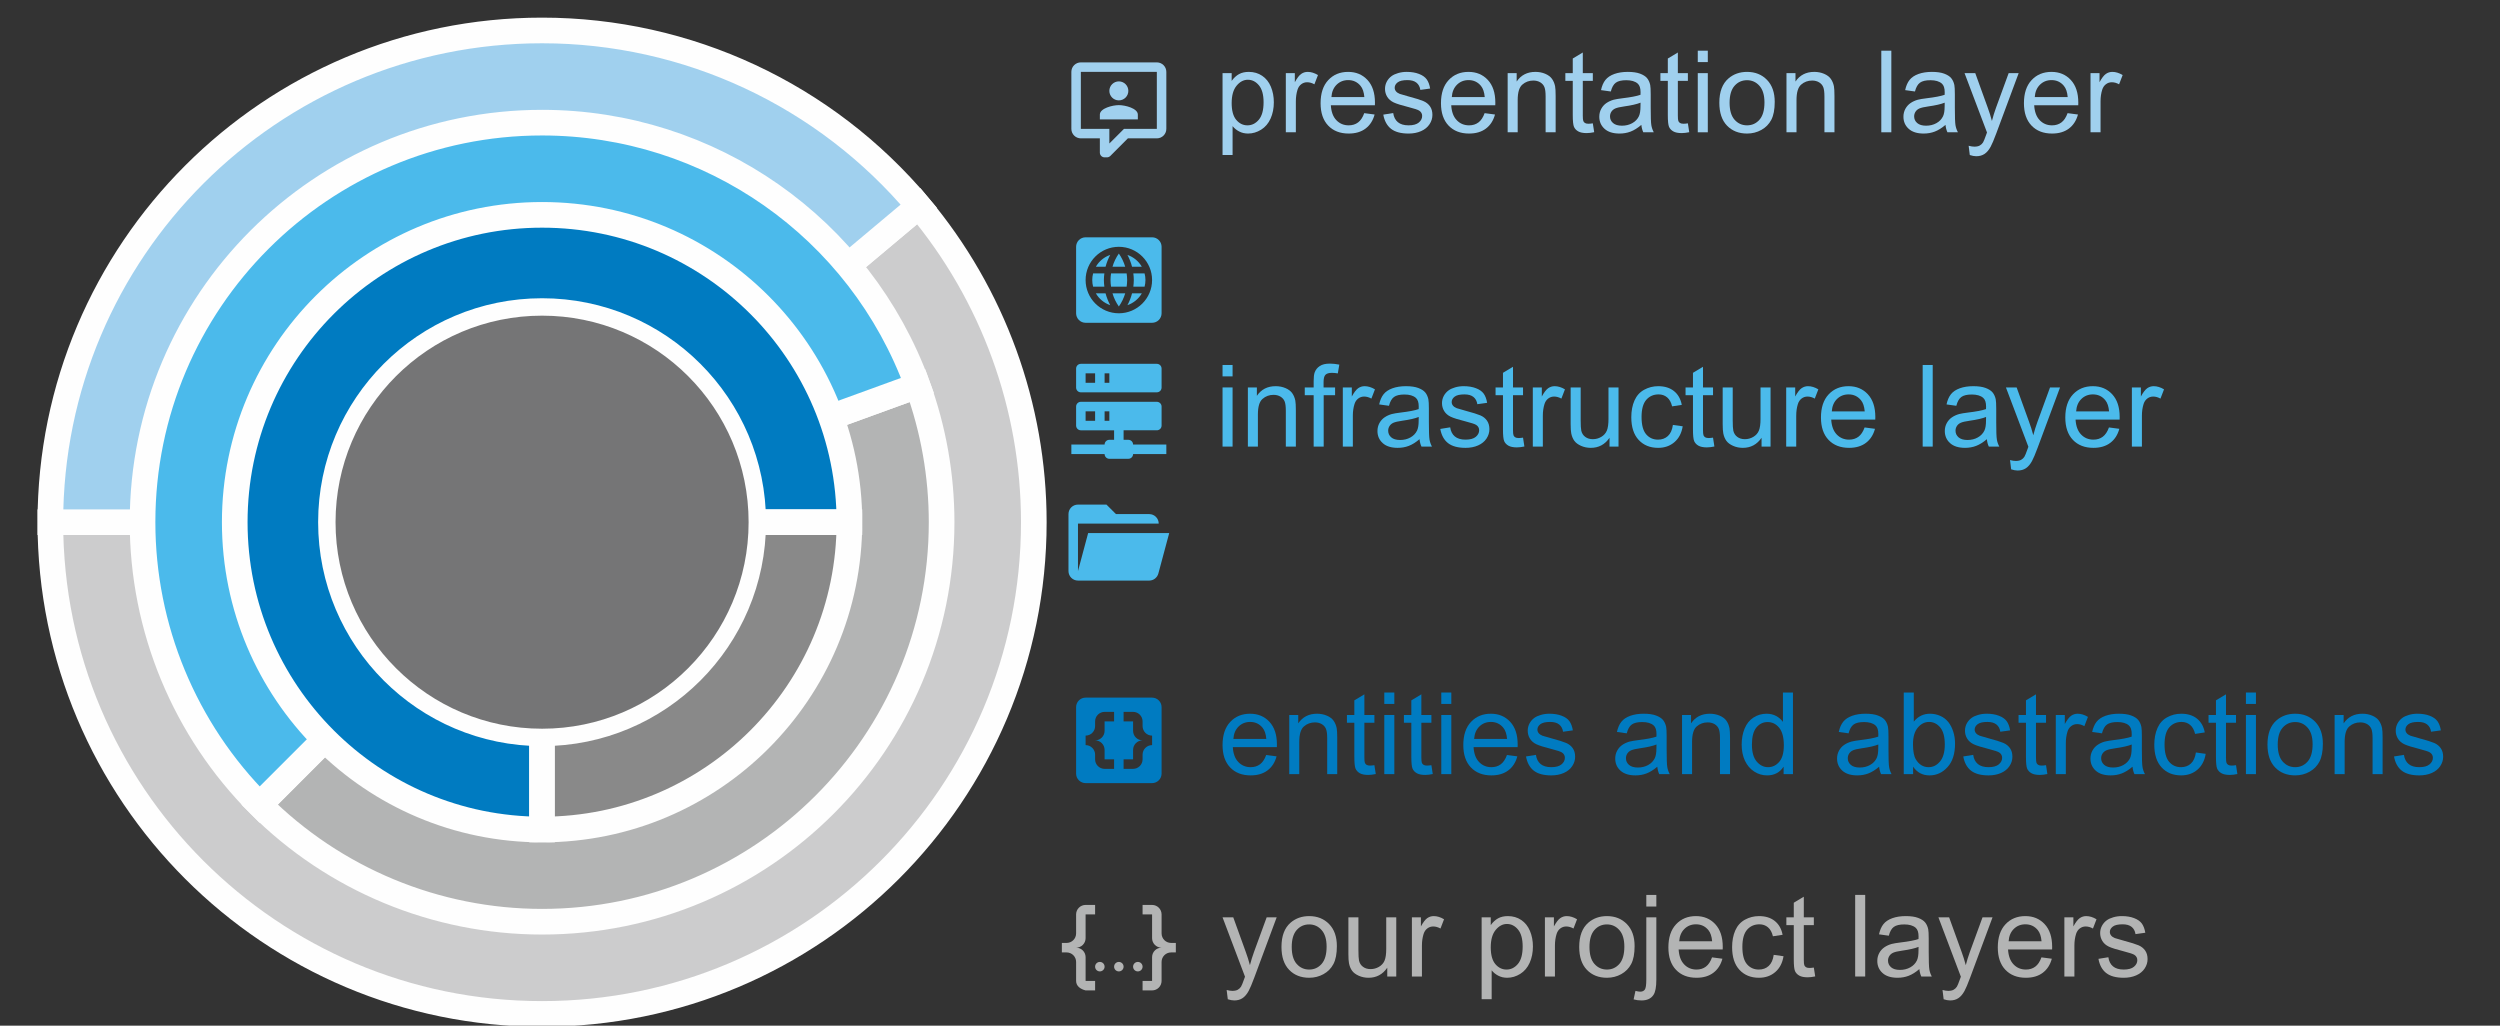 <?xml version="1.0" encoding="UTF-8"?>
<!DOCTYPE svg PUBLIC "-//W3C//DTD SVG 1.1//EN" "http://www.w3.org/Graphics/SVG/1.1/DTD/svg11.dtd">
<!-- Creator: CorelDRAW 2019 (64-Bit) -->
<svg xmlns="http://www.w3.org/2000/svg" xml:space="preserve" width="195mm" height="80mm" version="1.1" style="shape-rendering:geometricPrecision; text-rendering:geometricPrecision; image-rendering:optimizeQuality; fill-rule:evenodd; clip-rule:evenodd"
viewBox="0 0 19500 8000"
 xmlns:xlink="http://www.w3.org/1999/xlink"
 xmlns:xodm="http://www.corel.com/coreldraw/odm/2003">
 <rect x="0" y="0" width="19500" height="8000" fill="#333333" stroke="none"/>
 <defs>
  <style type="text/css">
   <![CDATA[
    .str0 {stroke:#FEFEFE;stroke-width:200;stroke-miterlimit:22.926}
    .fil7 {fill:#007BC1}
    .fil3 {fill:#4BBAEB}
    .fil9 {fill:#757576}
    .fil8 {fill:#898989}
    .fil2 {fill:#A0D0EE}
    .fil1 {fill:#B3B4B4}
    .fil0 {fill:#CCCCCD}
    .fil4 {fill:#007BC1;fill-rule:nonzero}
    .fil5 {fill:#4BBAEB;fill-rule:nonzero}
    .fil6 {fill:#A0D0EE;fill-rule:nonzero}
    .fil10 {fill:#B3B4B4;fill-rule:nonzero}
   ]]>
  </style>
 </defs>
 <g id="Ebene_x0020_1">
  <path class="fil0 str0" d="M4228.21 4073.06l-3835.52 0c0,2118.31 1717.23,3835.54 3835.52,3835.54 2118.31,0 3835.54,-1717.23 3835.54,-3835.54 0,-901.73 -317.7,-1774.64 -897.34,-2465.43l-2938.19 2465.43 -0.01 0z"/>
  <path class="fil1 str0" d="M4228.21 4073.06l-2203.6 2203.61c584.44,584.43 1377.1,912.76 2203.6,912.76 1721.13,0 3116.37,-1395.24 3116.37,-3116.37 0,-363.52 -63.6,-724.25 -187.94,-1065.85l-2928.44 1065.85 0.01 0z"/>
  <path class="fil2 str0" d="M4228.21 4073.06l2938.19 -2465.43c-728.76,-868.5 -1804.42,-1370.1 -2938.19,-1370.1 -2118.3,0 -3835.52,1717.23 -3835.52,3835.52l3835.52 0 0 0.01z"/>
  <path class="fil3 str0" d="M4228.21 4073.06l2928.44 -1065.85c-448.1,-1231.1 -1618.3,-2050.51 -2928.44,-2050.51 -1721.12,0 -3116.36,1395.24 -3116.36,3116.36 0,826.52 328.33,1619.17 912.76,2203.61l2203.6 -2203.61z"/>
  <path class="fil4" d="M9876.36 5888.88l80.91 10.67c-12.6,46.97 -36.16,83.57 -70.53,109.49 -34.37,25.93 -78.23,38.98 -131.73,38.98 -67.27,0 -120.61,-20.75 -160.02,-62.24 -39.41,-41.33 -59.11,-99.57 -59.11,-174.38 0,-77.35 19.85,-137.49 59.71,-180.17 39.86,-42.83 91.56,-64.16 155.12,-64.16 61.49,0 111.72,20.89 150.7,62.82 38.96,41.93 58.52,100.91 58.52,176.92 0,4.59 -0.15,11.55 -0.45,20.73l-343.59 0c2.95,50.53 17.18,89.35 42.97,116.17 25.63,26.81 57.78,40.29 96.15,40.29 28.6,0 53.05,-7.55 73.19,-22.67 20.3,-15.11 36.3,-39.26 48.16,-72.45zm-256.03 -125.35l256.93 0c-3.42,-38.81 -13.34,-67.86 -29.5,-87.26 -24.74,-30.09 -57.04,-45.19 -96.6,-45.19 -35.85,0 -65.93,12 -90.38,36.01 -24.29,24 -37.77,56.15 -40.45,96.45l0 -0.01z"/>
  <path id="_1" class="fil4" d="M10056.1 6038.23l0 -461.4 70.24 0 0 65.49c33.78,-50.22 82.67,-75.26 146.52,-75.26 27.86,0 53.34,5.04 76.61,14.97 23.27,9.93 40.74,23.11 52.3,39.26 11.55,16.16 19.71,35.42 24.3,57.64 2.81,14.53 4.3,39.86 4.3,76.02l0 283.29 -78.23 0 0 -280.34c0,-31.85 -2.97,-55.71 -9.04,-71.41 -6.08,-15.71 -16.9,-28.29 -32.3,-37.79 -15.41,-9.32 -33.64,-14.07 -54.38,-14.07 -33.19,0 -61.8,10.51 -85.95,31.71 -24.15,21.04 -36.15,61.19 -36.15,120.16l0 251.73 -78.23 0 0.01 0z"/>
  <path id="_2" class="fil4" d="M10720.34 5968.44l10.67 69.05c-21.94,4.59 -41.64,6.97 -58.83,6.97 -28.29,0 -50.23,-4.45 -65.94,-13.5 -15.55,-9.03 -26.52,-20.73 -32.89,-35.41 -6.37,-14.67 -9.48,-45.49 -9.48,-92.46l0 -265.82 -57.79 0 0 -60.45 57.79 0 0 -114.09 78.23 -46.97 0 161.06 78.23 0 0 60.45 -78.23 0 0 270.26c0,22.39 1.33,36.75 4.14,43.12 2.66,6.37 7.11,11.41 13.33,15.26 6.23,3.71 15.12,5.63 26.67,5.63 8.6,0 20.01,-1.04 34.09,-3.11l0.01 0.01z"/>
  <path id="_3" class="fil4" d="M10797.52 5490.61l0 -88.9 78.23 0 0 88.9 -78.23 0zm0 547.62l0 -461.4 78.23 0 0 461.4 -78.23 0z"/>
  <path id="_4" class="fil4" d="M11164.84 5968.44l10.67 69.05c-21.94,4.59 -41.64,6.97 -58.83,6.97 -28.29,0 -50.23,-4.45 -65.94,-13.5 -15.55,-9.03 -26.52,-20.73 -32.89,-35.41 -6.37,-14.67 -9.48,-45.49 -9.48,-92.46l0 -265.82 -57.79 0 0 -60.45 57.79 0 0 -114.09 78.23 -46.97 0 161.06 78.23 0 0 60.45 -78.23 0 0 270.26c0,22.39 1.33,36.75 4.14,43.12 2.66,6.37 7.11,11.41 13.33,15.26 6.23,3.71 15.12,5.63 26.67,5.63 8.6,0 20.01,-1.04 34.09,-3.11l0.01 0.01z"/>
  <path id="_5" class="fil4" d="M11242.02 5490.61l0 -88.9 78.23 0 0 88.9 -78.23 0zm0 547.62l0 -461.4 78.23 0 0 461.4 -78.23 0z"/>
  <path id="_6" class="fil4" d="M11754.24 5888.88l80.91 10.67c-12.6,46.97 -36.16,83.57 -70.53,109.49 -34.37,25.93 -78.23,38.98 -131.73,38.98 -67.27,0 -120.61,-20.75 -160.02,-62.24 -39.41,-41.33 -59.11,-99.57 -59.11,-174.38 0,-77.35 19.85,-137.49 59.71,-180.17 39.86,-42.83 91.56,-64.16 155.12,-64.16 61.49,0 111.72,20.89 150.7,62.82 38.96,41.93 58.52,100.91 58.52,176.92 0,4.59 -0.15,11.55 -0.45,20.73l-343.59 0c2.95,50.53 17.18,89.35 42.97,116.17 25.63,26.81 57.78,40.29 96.15,40.29 28.6,0 53.05,-7.55 73.19,-22.67 20.3,-15.11 36.3,-39.26 48.16,-72.45zm-256.03 -125.35l256.93 0c-3.42,-38.81 -13.34,-67.86 -29.5,-87.26 -24.74,-30.09 -57.04,-45.19 -96.6,-45.19 -35.85,0 -65.93,12 -90.38,36.01 -24.29,24 -37.77,56.15 -40.45,96.45l0 -0.01z"/>
  <path id="_7" class="fil4" d="M11902.86 5900.43l77.34 -12.45c4.3,30.97 16.45,54.68 36.3,71.27 19.85,16.45 47.71,24.74 83.27,24.74 36.01,0 62.68,-7.25 80.15,-21.92 17.35,-14.52 26.08,-31.71 26.08,-51.41 0,-17.64 -7.85,-31.57 -23.41,-41.64 -10.96,-6.97 -37.63,-15.71 -80.01,-26.53 -57.19,-14.36 -96.75,-26.81 -118.99,-37.34 -22.06,-10.67 -38.81,-25.19 -50.22,-43.85 -11.41,-18.52 -17.19,-39.12 -17.19,-61.64 0,-20.59 4.75,-39.56 14.07,-57.05 9.49,-17.47 22.23,-32 38.39,-43.55 12.14,-8.89 28.74,-16.45 49.63,-22.67 21.04,-6.23 43.41,-9.34 67.41,-9.34 36.16,0 67.87,5.18 95.13,15.71 27.41,10.37 47.56,24.6 60.59,42.38 12.89,17.92 21.94,41.78 26.82,71.71l-76.45 10.67c-3.4,-24.01 -13.48,-42.83 -30.07,-56.31 -16.6,-13.48 -40.01,-20.15 -70.38,-20.15 -35.71,0 -61.35,5.92 -76.61,17.78 -15.26,11.86 -22.96,25.77 -22.96,41.64 0,10.08 3.11,19.26 9.48,27.41 6.37,8.29 16.3,15.26 29.93,20.73 7.85,2.97 30.66,9.63 68.89,20.01 55.12,14.67 93.65,26.82 115.57,36.16 21.92,9.32 39.12,23.11 51.56,40.89 12.6,17.92 18.82,40.15 18.82,66.82 0,25.93 -7.56,50.37 -22.82,73.33 -15.26,22.97 -37.18,40.75 -65.79,53.34 -28.74,12.6 -61.19,18.83 -97.34,18.83 -59.86,0 -105.64,-12.46 -137.06,-37.2 -31.4,-24.89 -51.41,-61.64 -60.14,-110.39l0.01 0.02z"/>
  <path id="_8" class="fil4" d="M12926.84 5980.44c-29.05,24.75 -57.05,42.08 -83.87,52.3 -26.81,10.23 -55.55,15.27 -86.38,15.27 -50.67,0 -89.64,-12.31 -116.9,-37.04 -27.26,-24.6 -40.89,-56.15 -40.89,-94.54 0,-22.51 5.18,-43.11 15.41,-61.78 10.37,-18.66 23.86,-33.49 40.45,-44.74 16.74,-11.26 35.41,-19.85 56.31,-25.63 15.4,-4 38.67,-7.85 69.64,-11.7 63.11,-7.41 109.79,-16.45 139.57,-26.82 0.29,-10.67 0.45,-17.47 0.45,-20.29 0,-31.71 -7.41,-54.08 -22.22,-67.13 -20.01,-17.63 -49.78,-26.38 -89.21,-26.38 -36.89,0 -64.15,6.52 -81.63,19.42 -17.63,12.89 -30.52,35.7 -38.96,68.6l-76.45 -10.67c6.96,-32.75 18.37,-59.26 34.37,-79.42 16,-20.15 39.12,-35.56 69.34,-46.52 30.07,-10.81 65.2,-16.3 104.9,-16.3 39.41,0 71.57,4.59 96.31,13.93 24.6,9.34 42.83,20.89 54.38,34.96 11.56,14.08 19.71,31.86 24.44,53.34 2.52,13.34 3.86,37.34 3.86,71.86l0 103.73c0,72.45 1.62,118.23 4.89,137.65 3.11,19.4 9.63,37.93 19.11,55.71l-81.79 0c-7.85,-16.45 -12.89,-35.71 -15.11,-57.79l-0.02 -0.02zm-6.23 -173.35c-28.45,11.55 -71.12,21.34 -128.02,29.33 -32.3,4.61 -55.12,9.79 -68.45,15.57 -13.34,5.77 -23.56,14.22 -30.83,25.19 -7.25,11.12 -10.96,23.41 -10.96,37.04 0,20.59 7.85,37.93 23.7,51.7 15.86,13.79 38.98,20.75 69.34,20.75 30.09,0 56.9,-6.52 80.46,-19.71 23.41,-13.03 40.75,-30.97 51.72,-53.63 8.44,-17.63 12.59,-43.55 12.59,-77.78l0.45 -28.45 0 -0.01z"/>
  <path id="_9" class="fil4" d="M13119.9 6038.23l0 -461.4 70.24 0 0 65.49c33.78,-50.22 82.67,-75.26 146.52,-75.26 27.86,0 53.34,5.04 76.61,14.97 23.27,9.93 40.74,23.11 52.3,39.26 11.55,16.16 19.71,35.42 24.3,57.64 2.81,14.53 4.3,39.86 4.3,76.02l0 283.29 -78.23 0 0 -280.34c0,-31.85 -2.97,-55.71 -9.04,-71.41 -6.08,-15.71 -16.9,-28.29 -32.3,-37.79 -15.41,-9.32 -33.64,-14.07 -54.38,-14.07 -33.19,0 -61.8,10.51 -85.95,31.71 -24.15,21.04 -36.15,61.19 -36.15,120.16l0 251.73 -78.23 0 0.01 0z"/>
  <path id="_10" class="fil4" d="M13912.16 6038.23l0 -58.52c-29.19,45.49 -72.17,68.31 -128.91,68.31 -36.75,0 -70.53,-10.08 -101.19,-30.38 -30.83,-20.15 -54.68,-48.45 -71.72,-84.6 -16.88,-36.3 -25.33,-77.94 -25.33,-125.06 0,-45.92 7.7,-87.56 22.96,-125.05 15.41,-37.34 38.37,-66.08 69.05,-85.93 30.52,-20.01 64.89,-29.93 102.68,-29.93 27.86,0 52.6,5.92 74.23,17.63 21.63,11.7 39.27,27.12 52.91,45.93l0 -228.91 78.23 0 0 636.52 -72.9 0 -0.01 -0.01zm-247.14 -230.1c0,58.97 12.45,102.97 37.48,132.16 24.89,29.19 54.38,43.71 88.31,43.71 34.23,0 63.27,-13.92 87.26,-41.78 23.86,-27.86 35.87,-70.38 35.87,-127.57 0,-62.83 -12.15,-109.06 -36.61,-138.54 -24.29,-29.48 -54.38,-44.16 -90.08,-44.16 -34.82,0 -63.87,14.08 -87.28,42.38 -23.25,28.31 -34.96,72.9 -34.96,133.8l0.01 0z"/>
  <path id="_11" class="fil4" d="M14657.14 5980.44c-29.05,24.75 -57.05,42.08 -83.87,52.3 -26.81,10.23 -55.55,15.27 -86.38,15.27 -50.67,0 -89.64,-12.31 -116.9,-37.04 -27.26,-24.6 -40.89,-56.15 -40.89,-94.54 0,-22.51 5.18,-43.11 15.41,-61.78 10.37,-18.66 23.86,-33.49 40.45,-44.74 16.74,-11.26 35.41,-19.85 56.31,-25.63 15.4,-4 38.67,-7.85 69.64,-11.7 63.11,-7.41 109.79,-16.45 139.57,-26.82 0.29,-10.67 0.45,-17.47 0.45,-20.29 0,-31.71 -7.41,-54.08 -22.22,-67.13 -20.01,-17.63 -49.78,-26.38 -89.21,-26.38 -36.89,0 -64.15,6.52 -81.63,19.42 -17.63,12.89 -30.52,35.7 -38.96,68.6l-76.45 -10.67c6.96,-32.75 18.37,-59.26 34.37,-79.42 16,-20.15 39.12,-35.56 69.34,-46.52 30.07,-10.81 65.2,-16.3 104.9,-16.3 39.41,0 71.57,4.59 96.31,13.93 24.6,9.34 42.83,20.89 54.38,34.96 11.56,14.08 19.71,31.86 24.44,53.34 2.52,13.34 3.86,37.34 3.86,71.86l0 103.73c0,72.45 1.62,118.23 4.89,137.65 3.11,19.4 9.63,37.93 19.11,55.71l-81.79 0c-7.85,-16.45 -12.89,-35.71 -15.11,-57.79l-0.02 -0.02zm-6.23 -173.35c-28.45,11.55 -71.12,21.34 -128.02,29.33 -32.3,4.61 -55.12,9.79 -68.45,15.57 -13.34,5.77 -23.56,14.22 -30.83,25.19 -7.25,11.12 -10.96,23.41 -10.96,37.04 0,20.59 7.85,37.93 23.7,51.7 15.86,13.79 38.98,20.75 69.34,20.75 30.09,0 56.9,-6.52 80.46,-19.71 23.41,-13.03 40.75,-30.97 51.72,-53.63 8.44,-17.63 12.59,-43.55 12.59,-77.78l0.45 -28.45 0 -0.01z"/>
  <path id="_12" class="fil4" d="M14922.22 6038.23l-72.9 0 0 -636.52 78.23 0 0 227.14c33.04,-41.19 75.11,-61.78 126.38,-61.78 28.31,0 55.27,5.63 80.6,17.04 25.34,11.41 46.09,27.57 62.54,48.16 16.3,20.73 29.19,45.63 38.37,74.82 9.32,29.05 13.93,60.31 13.93,93.49 0,78.83 -19.56,139.87 -58.53,182.84 -39.12,43.12 -85.93,64.61 -140.6,64.61 -54.39,0 -97.06,-22.68 -128.02,-67.87l0 58.09 0 -0.02zm-0.9 -234.1c0,55.12 7.56,94.98 22.53,119.57 24.6,40.15 57.78,60.3 99.71,60.3 34.23,0 63.71,-14.81 88.47,-44.45 24.89,-29.62 37.34,-73.78 37.34,-132.45 0,-60.16 -11.86,-104.45 -35.71,-133.06 -23.86,-28.59 -52.75,-42.97 -86.53,-42.97 -34.22,0 -63.71,14.81 -88.45,44.45 -24.89,29.64 -37.34,72.45 -37.34,128.6l-0.02 0.01z"/>
  <path id="_13" class="fil4" d="M15313.53 5900.43l77.34 -12.45c4.3,30.97 16.45,54.68 36.3,71.27 19.85,16.45 47.71,24.74 83.27,24.74 36.01,0 62.68,-7.25 80.15,-21.92 17.35,-14.52 26.08,-31.71 26.08,-51.41 0,-17.64 -7.85,-31.57 -23.41,-41.64 -10.96,-6.97 -37.63,-15.71 -80.01,-26.53 -57.19,-14.36 -96.75,-26.81 -118.99,-37.34 -22.06,-10.67 -38.81,-25.19 -50.22,-43.85 -11.41,-18.52 -17.19,-39.12 -17.19,-61.64 0,-20.59 4.75,-39.56 14.07,-57.05 9.49,-17.47 22.23,-32 38.39,-43.55 12.14,-8.89 28.74,-16.45 49.63,-22.67 21.04,-6.23 43.41,-9.34 67.41,-9.34 36.16,0 67.87,5.18 95.13,15.71 27.41,10.37 47.56,24.6 60.59,42.38 12.89,17.92 21.94,41.78 26.82,71.71l-76.45 10.67c-3.4,-24.01 -13.48,-42.83 -30.07,-56.31 -16.6,-13.48 -40.01,-20.15 -70.38,-20.15 -35.71,0 -61.35,5.92 -76.61,17.78 -15.26,11.86 -22.96,25.77 -22.96,41.64 0,10.08 3.11,19.26 9.48,27.41 6.37,8.29 16.3,15.26 29.93,20.73 7.85,2.97 30.66,9.63 68.89,20.01 55.12,14.67 93.65,26.82 115.57,36.16 21.92,9.32 39.12,23.11 51.56,40.89 12.6,17.92 18.82,40.15 18.82,66.82 0,25.93 -7.56,50.37 -22.82,73.33 -15.26,22.97 -37.18,40.75 -65.79,53.34 -28.74,12.6 -61.19,18.83 -97.34,18.83 -59.86,0 -105.64,-12.46 -137.06,-37.2 -31.4,-24.89 -51.41,-61.64 -60.14,-110.39l0.01 0.02z"/>
  <path id="_14" class="fil4" d="M15958.94 5968.44l10.67 69.05c-21.94,4.59 -41.64,6.97 -58.83,6.97 -28.29,0 -50.23,-4.45 -65.94,-13.5 -15.55,-9.03 -26.52,-20.73 -32.89,-35.41 -6.37,-14.67 -9.48,-45.49 -9.48,-92.46l0 -265.82 -57.79 0 0 -60.45 57.79 0 0 -114.09 78.23 -46.97 0 161.06 78.23 0 0 60.45 -78.23 0 0 270.26c0,22.39 1.33,36.75 4.14,43.12 2.66,6.37 7.11,11.41 13.33,15.26 6.23,3.71 15.12,5.63 26.67,5.63 8.6,0 20.01,-1.04 34.09,-3.11l0.01 0.01z"/>
  <path id="_15" class="fil4" d="M16035.24 6038.23l0 -461.4 70.22 0 0 70.69c17.93,-32.75 34.52,-54.38 49.78,-64.75 15.26,-10.53 32,-15.71 50.23,-15.71 26.38,0 53.19,8.3 80.46,24.74l-27.86 72.16c-18.97,-10.67 -37.93,-16 -56.9,-16 -17.04,0 -32.3,5.19 -45.78,15.41 -13.48,10.22 -23.11,24.44 -28.9,42.67 -8.75,27.71 -13.03,58.09 -13.03,91.13l0 241.07 -78.23 0 0.01 -0.01z"/>
  <path id="_16" class="fil4" d="M16633.55 5980.44c-29.05,24.75 -57.05,42.08 -83.87,52.3 -26.81,10.23 -55.55,15.27 -86.38,15.27 -50.67,0 -89.64,-12.31 -116.9,-37.04 -27.26,-24.6 -40.89,-56.15 -40.89,-94.54 0,-22.51 5.18,-43.11 15.41,-61.78 10.37,-18.66 23.86,-33.49 40.45,-44.74 16.74,-11.26 35.41,-19.85 56.31,-25.63 15.4,-4 38.67,-7.85 69.64,-11.7 63.11,-7.41 109.79,-16.45 139.57,-26.82 0.29,-10.67 0.45,-17.47 0.45,-20.29 0,-31.71 -7.41,-54.08 -22.22,-67.13 -20.01,-17.63 -49.78,-26.38 -89.21,-26.38 -36.89,0 -64.15,6.52 -81.63,19.42 -17.63,12.89 -30.52,35.7 -38.96,68.6l-76.45 -10.67c6.96,-32.75 18.37,-59.26 34.37,-79.42 16,-20.15 39.12,-35.56 69.34,-46.52 30.07,-10.81 65.2,-16.3 104.9,-16.3 39.41,0 71.57,4.59 96.31,13.93 24.6,9.34 42.83,20.89 54.38,34.96 11.56,14.08 19.71,31.86 24.44,53.34 2.52,13.34 3.86,37.34 3.86,71.86l0 103.73c0,72.45 1.62,118.23 4.89,137.65 3.11,19.4 9.63,37.93 19.11,55.71l-81.79 0c-7.85,-16.45 -12.89,-35.71 -15.11,-57.79l-0.02 -0.02zm-6.23 -173.35c-28.45,11.55 -71.12,21.34 -128.02,29.33 -32.3,4.61 -55.12,9.79 -68.45,15.57 -13.34,5.77 -23.56,14.22 -30.83,25.19 -7.25,11.12 -10.96,23.41 -10.96,37.04 0,20.59 7.85,37.93 23.7,51.7 15.86,13.79 38.98,20.75 69.34,20.75 30.09,0 56.9,-6.52 80.46,-19.71 23.41,-13.03 40.75,-30.97 51.72,-53.63 8.44,-17.63 12.59,-43.55 12.59,-77.78l0.45 -28.45 0 -0.01z"/>
  <path id="_17" class="fil4" d="M17127.99 5869.32l76.45 10.67c-8.46,52.6 -29.79,93.65 -64.32,123.42 -34.52,29.78 -77.04,44.6 -127.27,44.6 -62.97,0 -113.64,-20.61 -151.87,-61.8 -38.37,-41.19 -57.48,-100.16 -57.48,-176.9 0,-49.78 8.3,-93.2 24.74,-130.54 16.45,-37.2 41.5,-65.2 75.28,-83.72 33.63,-18.66 70.22,-28 109.94,-28 49.92,0 90.97,12.6 122.68,37.93 31.85,25.34 52.3,61.35 61.19,107.87l-75.57 11.55c-7.27,-30.95 -20.01,-54.22 -38.53,-69.93 -18.37,-15.55 -40.59,-23.41 -66.67,-23.41 -39.41,0 -71.41,14.07 -96.17,42.22 -24.6,28.31 -36.89,72.76 -36.89,133.8 0,61.94 11.86,106.83 35.56,134.83 23.86,28 54.82,42.07 92.9,42.07 30.81,0 56.45,-9.32 76.9,-28.14 20.59,-18.68 33.63,-47.57 39.12,-86.53l0.01 0.01z"/>
  <path id="_18" class="fil4" d="M17440.91 5968.44l10.67 69.05c-21.94,4.59 -41.64,6.97 -58.83,6.97 -28.29,0 -50.23,-4.45 -65.94,-13.5 -15.55,-9.03 -26.52,-20.73 -32.89,-35.41 -6.37,-14.67 -9.48,-45.49 -9.48,-92.46l0 -265.82 -57.79 0 0 -60.45 57.79 0 0 -114.09 78.23 -46.97 0 161.06 78.23 0 0 60.45 -78.23 0 0 270.26c0,22.39 1.33,36.75 4.14,43.12 2.66,6.37 7.11,11.41 13.33,15.26 6.23,3.71 15.12,5.63 26.67,5.63 8.6,0 20.01,-1.04 34.09,-3.11l0.01 0.01z"/>
  <path id="_19" class="fil4" d="M17518.1 5490.61l0 -88.9 78.23 0 0 88.9 -78.23 0zm0 547.62l0 -461.4 78.23 0 0 461.4 -78.23 0z"/>
  <path id="_20" class="fil4" d="M17686.28 5807.54c0,-85.2 23.7,-148.32 71.26,-189.36 39.56,-34.08 88.02,-51.11 145.05,-51.11 63.27,0 115.12,20.75 155.43,62.23 40.15,41.34 60.31,98.67 60.31,171.72 0,59.26 -8.89,105.8 -26.67,139.72 -17.78,33.94 -43.72,60.31 -77.8,79.13 -33.92,18.82 -71.12,28.15 -111.27,28.15 -64.6,0 -116.75,-20.61 -156.6,-61.94 -39.86,-41.34 -59.71,-100.91 -59.71,-178.54zm80.01 0.14c0,58.97 12.88,103.12 38.67,132.31 25.93,29.34 58.38,44 97.64,44 38.82,0 71.12,-14.66 97.05,-44.14 25.79,-29.48 38.68,-74.38 38.68,-134.69 0,-56.9 -13.05,-100 -38.98,-129.19 -25.93,-29.34 -58.23,-44.02 -96.75,-44.02 -39.26,0 -71.71,14.53 -97.64,43.72 -25.79,29.18 -38.67,73.19 -38.67,132.01z"/>
  <path id="_21" class="fil4" d="M18210.05 6038.23l0 -461.4 70.24 0 0 65.49c33.78,-50.22 82.67,-75.26 146.52,-75.26 27.86,0 53.34,5.04 76.61,14.97 23.27,9.93 40.74,23.11 52.3,39.26 11.55,16.16 19.71,35.42 24.3,57.64 2.81,14.53 4.3,39.86 4.3,76.02l0 283.29 -78.23 0 0 -280.34c0,-31.85 -2.97,-55.71 -9.04,-71.41 -6.08,-15.71 -16.9,-28.29 -32.3,-37.79 -15.41,-9.32 -33.64,-14.07 -54.38,-14.07 -33.19,0 -61.8,10.51 -85.95,31.71 -24.15,21.04 -36.15,61.19 -36.15,120.16l0 251.73 -78.23 0 0.01 0z"/>
  <path id="_22" class="fil4" d="M18673.38 5900.43l77.34 -12.45c4.3,30.97 16.45,54.68 36.3,71.27 19.85,16.45 47.71,24.74 83.27,24.74 36.01,0 62.68,-7.25 80.15,-21.92 17.35,-14.52 26.08,-31.71 26.08,-51.41 0,-17.64 -7.85,-31.57 -23.41,-41.64 -10.96,-6.97 -37.63,-15.71 -80.01,-26.53 -57.19,-14.36 -96.75,-26.81 -118.99,-37.34 -22.06,-10.67 -38.81,-25.19 -50.22,-43.85 -11.41,-18.52 -17.19,-39.12 -17.19,-61.64 0,-20.59 4.75,-39.56 14.07,-57.05 9.49,-17.47 22.23,-32 38.39,-43.55 12.14,-8.89 28.74,-16.45 49.63,-22.67 21.04,-6.23 43.41,-9.34 67.41,-9.34 36.16,0 67.87,5.18 95.13,15.71 27.41,10.37 47.56,24.6 60.59,42.38 12.89,17.92 21.94,41.78 26.82,71.71l-76.45 10.67c-3.4,-24.01 -13.48,-42.83 -30.07,-56.31 -16.6,-13.48 -40.01,-20.15 -70.38,-20.15 -35.71,0 -61.35,5.92 -76.61,17.78 -15.26,11.86 -22.96,25.77 -22.96,41.64 0,10.08 3.11,19.26 9.48,27.41 6.37,8.29 16.3,15.26 29.93,20.73 7.85,2.97 30.66,9.63 68.89,20.01 55.12,14.67 93.65,26.82 115.57,36.16 21.92,9.32 39.12,23.11 51.56,40.89 12.6,17.92 18.82,40.15 18.82,66.82 0,25.93 -7.56,50.37 -22.82,73.33 -15.26,22.97 -37.18,40.75 -65.79,53.34 -28.74,12.6 -61.19,18.83 -97.34,18.83 -59.86,0 -105.64,-12.46 -137.06,-37.2 -31.4,-24.89 -51.41,-61.64 -60.14,-110.39l0.01 0.02z"/>
  <path class="fil5" d="M9535.88 2935.79l0 -88.9 78.23 0 0 88.9 -78.23 0zm0 547.62l0 -461.4 78.23 0 0 461.4 -78.23 0z"/>
  <path id="_1_0" class="fil5" d="M9733.4 3483.41l0 -461.4 70.24 0 0 65.49c33.78,-50.22 82.67,-75.26 146.52,-75.26 27.86,0 53.34,5.04 76.61,14.97 23.27,9.93 40.74,23.11 52.3,39.26 11.55,16.16 19.71,35.42 24.3,57.64 2.81,14.53 4.3,39.86 4.3,76.02l0 283.29 -78.23 0 0 -280.34c0,-31.85 -2.97,-55.71 -9.04,-71.41 -6.08,-15.71 -16.9,-28.29 -32.3,-37.79 -15.41,-9.32 -33.64,-14.07 -54.38,-14.07 -33.19,0 -61.8,10.51 -85.95,31.71 -24.15,21.04 -36.15,61.19 -36.15,120.16l0 251.73 -78.23 0 0.01 0z"/>
  <path id="_2_1" class="fil5" d="M10246.51 3483.41l0 -400.95 -69.34 0 0 -60.45 69.34 0 0 -48.89c0,-30.97 2.66,-53.93 8.15,-68.89 7.55,-20.16 20.59,-36.6 39.55,-49.2 18.82,-12.6 45.35,-18.82 79.42,-18.82 22.08,0 46.38,2.66 73.05,7.85l-11.7 68.45c-16.31,-2.81 -31.57,-4.3 -46.09,-4.3 -23.7,0 -40.45,5.04 -50.37,15.12 -9.79,10.08 -14.67,28.9 -14.67,56.45l0 42.22 89.8 0 0 60.45 -88.9 0 0 400.95 -78.23 0 -0.01 0.01z"/>
  <path id="_3_2" class="fil5" d="M10473.94 3483.41l0 -461.4 70.22 0 0 70.69c17.93,-32.75 34.52,-54.38 49.78,-64.75 15.26,-10.53 32,-15.71 50.23,-15.71 26.38,0 53.19,8.3 80.46,24.74l-27.86 72.16c-18.97,-10.67 -37.93,-16 -56.9,-16 -17.04,0 -32.3,5.19 -45.78,15.41 -13.48,10.22 -23.11,24.44 -28.9,42.67 -8.75,27.71 -13.03,58.09 -13.03,91.13l0 241.07 -78.23 0 0.01 -0.01z"/>
  <path id="_4_3" class="fil5" d="M11072.24 3425.62c-29.05,24.75 -57.05,42.08 -83.87,52.3 -26.81,10.23 -55.55,15.27 -86.38,15.27 -50.67,0 -89.64,-12.31 -116.9,-37.04 -27.26,-24.6 -40.89,-56.15 -40.89,-94.54 0,-22.51 5.18,-43.11 15.41,-61.78 10.37,-18.66 23.86,-33.49 40.45,-44.74 16.74,-11.26 35.41,-19.85 56.31,-25.63 15.4,-4 38.67,-7.85 69.64,-11.7 63.11,-7.41 109.79,-16.45 139.57,-26.82 0.29,-10.67 0.45,-17.47 0.45,-20.29 0,-31.71 -7.41,-54.08 -22.22,-67.13 -20.01,-17.63 -49.78,-26.38 -89.21,-26.38 -36.89,0 -64.15,6.52 -81.63,19.42 -17.63,12.89 -30.52,35.7 -38.96,68.6l-76.45 -10.67c6.96,-32.75 18.37,-59.26 34.37,-79.42 16,-20.15 39.12,-35.56 69.34,-46.52 30.07,-10.81 65.2,-16.3 104.9,-16.3 39.41,0 71.57,4.59 96.31,13.93 24.6,9.34 42.83,20.89 54.38,34.96 11.56,14.08 19.71,31.86 24.44,53.34 2.52,13.34 3.86,37.34 3.86,71.86l0 103.73c0,72.45 1.62,118.23 4.89,137.65 3.11,19.4 9.63,37.93 19.11,55.71l-81.79 0c-7.85,-16.45 -12.89,-35.71 -15.11,-57.79l-0.02 -0.02zm-6.23 -173.35c-28.45,11.55 -71.12,21.34 -128.02,29.33 -32.3,4.61 -55.12,9.79 -68.45,15.57 -13.34,5.77 -23.56,14.22 -30.83,25.19 -7.25,11.12 -10.96,23.41 -10.96,37.04 0,20.59 7.85,37.93 23.7,51.7 15.86,13.79 38.98,20.75 69.34,20.75 30.09,0 56.9,-6.52 80.46,-19.71 23.41,-13.03 40.75,-30.97 51.72,-53.63 8.44,-17.63 12.59,-43.55 12.59,-77.78l0.45 -28.45 0 -0.01z"/>
  <path id="_5_4" class="fil5" d="M11234.2 3345.61l77.34 -12.45c4.3,30.97 16.45,54.68 36.3,71.27 19.85,16.45 47.71,24.74 83.27,24.74 36.01,0 62.68,-7.25 80.15,-21.92 17.35,-14.52 26.08,-31.71 26.08,-51.41 0,-17.64 -7.85,-31.57 -23.41,-41.64 -10.96,-6.97 -37.63,-15.71 -80.01,-26.53 -57.19,-14.36 -96.75,-26.81 -118.99,-37.34 -22.06,-10.67 -38.81,-25.19 -50.22,-43.85 -11.41,-18.52 -17.19,-39.12 -17.19,-61.64 0,-20.59 4.75,-39.56 14.07,-57.05 9.49,-17.47 22.23,-32 38.39,-43.55 12.14,-8.89 28.74,-16.45 49.63,-22.67 21.04,-6.23 43.41,-9.34 67.41,-9.34 36.16,0 67.87,5.18 95.13,15.71 27.41,10.37 47.56,24.6 60.59,42.38 12.89,17.92 21.94,41.78 26.82,71.71l-76.45 10.67c-3.4,-24.01 -13.48,-42.83 -30.07,-56.31 -16.6,-13.48 -40.01,-20.15 -70.38,-20.15 -35.71,0 -61.35,5.92 -76.61,17.78 -15.26,11.86 -22.96,25.77 -22.96,41.64 0,10.08 3.11,19.26 9.48,27.41 6.37,8.29 16.3,15.26 29.93,20.73 7.85,2.97 30.66,9.63 68.89,20.01 55.12,14.67 93.65,26.82 115.57,36.16 21.92,9.32 39.12,23.11 51.56,40.89 12.6,17.92 18.82,40.15 18.82,66.82 0,25.93 -7.56,50.37 -22.82,73.33 -15.26,22.97 -37.18,40.75 -65.79,53.34 -28.74,12.6 -61.19,18.83 -97.34,18.83 -59.86,0 -105.64,-12.46 -137.06,-37.2 -31.4,-24.89 -51.41,-61.64 -60.14,-110.39l0.01 0.02z"/>
  <path id="_6_5" class="fil5" d="M11879.61 3413.62l10.67 69.05c-21.94,4.59 -41.64,6.97 -58.83,6.97 -28.29,0 -50.23,-4.45 -65.94,-13.5 -15.55,-9.03 -26.52,-20.73 -32.89,-35.41 -6.37,-14.67 -9.48,-45.49 -9.48,-92.46l0 -265.82 -57.79 0 0 -60.45 57.79 0 0 -114.09 78.23 -46.97 0 161.06 78.23 0 0 60.45 -78.23 0 0 270.26c0,22.39 1.33,36.75 4.14,43.12 2.66,6.37 7.11,11.41 13.33,15.26 6.23,3.71 15.12,5.63 26.67,5.63 8.6,0 20.01,-1.04 34.09,-3.11l0.01 0.01z"/>
  <path id="_7_6" class="fil5" d="M11955.91 3483.41l0 -461.4 70.22 0 0 70.69c17.93,-32.75 34.52,-54.38 49.78,-64.75 15.26,-10.53 32,-15.71 50.23,-15.71 26.38,0 53.19,8.3 80.46,24.74l-27.86 72.16c-18.97,-10.67 -37.93,-16 -56.9,-16 -17.04,0 -32.3,5.19 -45.78,15.41 -13.48,10.22 -23.11,24.44 -28.9,42.67 -8.75,27.71 -13.03,58.09 -13.03,91.13l0 241.07 -78.23 0 0.01 -0.01z"/>
  <path id="_8_7" class="fil5" d="M12554.21 3483.41l0 -68.6c-35.87,52.3 -84.46,78.39 -145.95,78.39 -27.12,0 -52.46,-5.19 -76.01,-15.57 -23.56,-10.51 -41.05,-23.56 -52.46,-39.26 -11.41,-15.86 -19.4,-35.13 -24,-57.93 -3.12,-15.41 -4.75,-39.72 -4.75,-72.9l0 -285.53 78.23 0 0 255.3c0,40.74 1.62,68.29 4.75,82.38 4.89,20.59 15.26,36.6 31.26,48.3 15.85,11.7 35.41,17.63 58.81,17.63 23.42,0 45.35,-5.92 65.79,-17.92 20.45,-12 34.97,-28.45 43.57,-49.04 8.44,-20.59 12.74,-50.68 12.74,-89.94l0 -246.71 78.23 0 0 461.4 -70.22 0 0.01 0z"/>
  <path id="_9_8" class="fil5" d="M13048.65 3314.5l76.45 10.67c-8.46,52.6 -29.79,93.65 -64.32,123.42 -34.52,29.78 -77.04,44.6 -127.27,44.6 -62.97,0 -113.64,-20.61 -151.87,-61.8 -38.37,-41.19 -57.48,-100.16 -57.48,-176.9 0,-49.78 8.3,-93.2 24.74,-130.54 16.45,-37.2 41.5,-65.2 75.28,-83.72 33.63,-18.66 70.22,-28 109.94,-28 49.92,0 90.97,12.6 122.68,37.93 31.85,25.34 52.3,61.35 61.19,107.87l-75.57 11.55c-7.27,-30.95 -20.01,-54.22 -38.53,-69.93 -18.37,-15.55 -40.59,-23.41 -66.67,-23.41 -39.41,0 -71.41,14.07 -96.17,42.22 -24.6,28.31 -36.89,72.76 -36.89,133.8 0,61.94 11.86,106.83 35.56,134.83 23.86,28 54.82,42.07 92.9,42.07 30.81,0 56.45,-9.32 76.9,-28.14 20.59,-18.68 33.63,-47.57 39.12,-86.53l0.01 0.01z"/>
  <path id="_10_9" class="fil5" d="M13361.58 3413.62l10.67 69.05c-21.94,4.59 -41.64,6.97 -58.83,6.97 -28.29,0 -50.23,-4.45 -65.94,-13.5 -15.55,-9.03 -26.52,-20.73 -32.89,-35.41 -6.37,-14.67 -9.48,-45.49 -9.48,-92.46l0 -265.82 -57.79 0 0 -60.45 57.79 0 0 -114.09 78.23 -46.97 0 161.06 78.23 0 0 60.45 -78.23 0 0 270.26c0,22.39 1.33,36.75 4.14,43.12 2.66,6.37 7.11,11.41 13.33,15.26 6.23,3.71 15.12,5.63 26.67,5.63 8.6,0 20.01,-1.04 34.09,-3.11l0.01 0.01z"/>
  <path id="_11_10" class="fil5" d="M13740.14 3483.41l0 -68.6c-35.87,52.3 -84.46,78.39 -145.95,78.39 -27.12,0 -52.46,-5.19 -76.01,-15.57 -23.56,-10.51 -41.05,-23.56 -52.46,-39.26 -11.41,-15.86 -19.4,-35.13 -24,-57.93 -3.12,-15.41 -4.75,-39.72 -4.75,-72.9l0 -285.53 78.23 0 0 255.3c0,40.74 1.62,68.29 4.75,82.38 4.89,20.59 15.26,36.6 31.26,48.3 15.85,11.7 35.41,17.63 58.81,17.63 23.42,0 45.35,-5.92 65.79,-17.92 20.45,-12 34.97,-28.45 43.57,-49.04 8.44,-20.59 12.74,-50.68 12.74,-89.94l0 -246.71 78.23 0 0 461.4 -70.22 0 0.01 0z"/>
  <path id="_12_11" class="fil5" d="M13932.32 3483.41l0 -461.4 70.22 0 0 70.69c17.93,-32.75 34.52,-54.38 49.78,-64.75 15.26,-10.53 32,-15.71 50.23,-15.71 26.38,0 53.19,8.3 80.46,24.74l-27.86 72.16c-18.97,-10.67 -37.93,-16 -56.9,-16 -17.04,0 -32.3,5.19 -45.78,15.41 -13.48,10.22 -23.11,24.44 -28.9,42.67 -8.75,27.71 -13.03,58.09 -13.03,91.13l0 241.07 -78.23 0 0.01 -0.01z"/>
  <path id="_13_12" class="fil5" d="M14543.95 3334.06l80.91 10.67c-12.6,46.97 -36.16,83.57 -70.53,109.49 -34.37,25.93 -78.23,38.98 -131.73,38.98 -67.27,0 -120.61,-20.75 -160.02,-62.24 -39.41,-41.33 -59.11,-99.57 -59.11,-174.38 0,-77.35 19.85,-137.49 59.71,-180.17 39.86,-42.83 91.56,-64.16 155.12,-64.16 61.49,0 111.72,20.89 150.7,62.82 38.96,41.93 58.52,100.91 58.52,176.92 0,4.59 -0.15,11.55 -0.45,20.73l-343.59 0c2.95,50.53 17.18,89.35 42.97,116.17 25.63,26.81 57.78,40.29 96.15,40.29 28.6,0 53.05,-7.55 73.19,-22.67 20.3,-15.11 36.3,-39.26 48.16,-72.45zm-256.03 -125.36l256.93 0c-3.42,-38.81 -13.34,-67.86 -29.5,-87.26 -24.74,-30.09 -57.04,-45.19 -96.6,-45.19 -35.85,0 -65.93,12 -90.38,36.01 -24.29,24 -37.77,56.15 -40.45,96.45l0 -0.01z"/>
  <polygon id="_28" class="fil5" points="14996.9,3483.41 14996.9,2846.89 15075.13,2846.89 15075.13,3483.41 "/>
  <path id="_29" class="fil5" d="M15497.57 3425.62c-29.05,24.75 -57.05,42.08 -83.87,52.3 -26.81,10.23 -55.55,15.27 -86.38,15.27 -50.67,0 -89.64,-12.31 -116.9,-37.04 -27.26,-24.6 -40.89,-56.15 -40.89,-94.54 0,-22.51 5.18,-43.11 15.41,-61.78 10.37,-18.66 23.86,-33.49 40.45,-44.74 16.74,-11.26 35.41,-19.85 56.31,-25.63 15.4,-4 38.67,-7.85 69.64,-11.7 63.11,-7.41 109.79,-16.45 139.57,-26.82 0.29,-10.67 0.45,-17.47 0.45,-20.29 0,-31.71 -7.41,-54.08 -22.22,-67.13 -20.01,-17.63 -49.78,-26.38 -89.21,-26.38 -36.89,0 -64.15,6.52 -81.63,19.42 -17.63,12.89 -30.52,35.7 -38.96,68.6l-76.45 -10.67c6.96,-32.75 18.37,-59.26 34.37,-79.42 16,-20.15 39.12,-35.56 69.34,-46.52 30.07,-10.81 65.2,-16.3 104.9,-16.3 39.41,0 71.57,4.59 96.31,13.93 24.6,9.34 42.83,20.89 54.38,34.96 11.56,14.08 19.71,31.86 24.44,53.34 2.52,13.34 3.86,37.34 3.86,71.86l0 103.73c0,72.45 1.62,118.23 4.89,137.65 3.11,19.4 9.63,37.93 19.11,55.71l-81.79 0c-7.85,-16.45 -12.89,-35.71 -15.11,-57.79l-0.02 -0.02zm-6.23 -173.35c-28.45,11.55 -71.12,21.34 -128.02,29.33 -32.3,4.61 -55.12,9.79 -68.45,15.57 -13.34,5.77 -23.56,14.22 -30.83,25.19 -7.25,11.12 -10.96,23.41 -10.96,37.04 0,20.59 7.85,37.93 23.7,51.7 15.86,13.79 38.98,20.75 69.34,20.75 30.09,0 56.9,-6.52 80.46,-19.71 23.41,-13.03 40.75,-30.97 51.72,-53.63 8.44,-17.63 12.59,-43.55 12.59,-77.78l0.45 -28.45 0 -0.01z"/>
  <path id="_30" class="fil5" d="M15687.07 3660.76l-8.89 -72.3c17.19,4.59 32,6.96 44.74,6.96 17.49,0 31.42,-2.97 41.79,-8.74 10.51,-5.78 19.11,-13.93 25.77,-24.3 4.89,-7.85 12.89,-27.26 23.86,-58.38 1.48,-4.3 3.71,-10.67 6.97,-19.11l-175.14 -462.88 83.57 0 96.31 266.41c12.6,33.64 23.72,69.2 33.64,106.54 9.03,-35.13 19.7,-69.79 32.14,-103.87l98.39 -269.08 78.08 0 -174.4 469.41c-18.82,50.51 -33.47,85.19 -44,104.3 -13.93,25.63 -29.93,44.45 -47.85,56.45 -18.07,12.01 -39.56,17.93 -64.46,17.93 -15.12,0 -32,-3.11 -50.53,-9.34l0.01 0z"/>
  <path id="_31" class="fil5" d="M16449.83 3334.06l80.91 10.67c-12.6,46.97 -36.16,83.57 -70.53,109.49 -34.37,25.93 -78.23,38.98 -131.73,38.98 -67.27,0 -120.61,-20.75 -160.02,-62.24 -39.41,-41.33 -59.11,-99.57 -59.11,-174.38 0,-77.35 19.85,-137.49 59.71,-180.17 39.86,-42.83 91.56,-64.16 155.12,-64.16 61.49,0 111.72,20.89 150.7,62.82 38.96,41.93 58.52,100.91 58.52,176.92 0,4.59 -0.15,11.55 -0.45,20.73l-343.59 0c2.95,50.53 17.18,89.35 42.97,116.17 25.63,26.81 57.78,40.29 96.15,40.29 28.6,0 53.05,-7.55 73.19,-22.67 20.3,-15.11 36.3,-39.26 48.16,-72.45zm-256.03 -125.36l256.93 0c-3.42,-38.81 -13.34,-67.86 -29.5,-87.26 -24.74,-30.09 -57.04,-45.19 -96.6,-45.19 -35.85,0 -65.93,12 -90.38,36.01 -24.29,24 -37.77,56.15 -40.45,96.45l0 -0.01z"/>
  <path id="_32" class="fil5" d="M16628.68 3483.41l0 -461.4 70.22 0 0 70.69c17.93,-32.75 34.52,-54.38 49.78,-64.75 15.26,-10.53 32,-15.71 50.23,-15.71 26.38,0 53.19,8.3 80.46,24.74l-27.86 72.16c-18.97,-10.67 -37.93,-16 -56.9,-16 -17.04,0 -32.3,5.19 -45.78,15.41 -13.48,10.22 -23.11,24.44 -28.9,42.67 -8.75,27.71 -13.03,58.09 -13.03,91.13l0 241.07 -78.23 0 0.01 -0.01z"/>
  <path class="fil6" d="M9535.88 1208.82l0 -638.32 71.12 0 0 60.61c16.74,-23.41 35.71,-41.05 56.9,-52.75 21.04,-11.7 46.68,-17.63 76.75,-17.63 39.41,0 74.09,10.08 104.16,30.38 30.09,20.15 52.75,48.73 68.17,85.48 15.26,36.89 22.96,77.2 22.96,121.2 0,46.97 -8.44,89.35 -25.34,127.13 -16.88,37.63 -41.48,66.53 -73.78,86.67 -32.16,20.01 -66.08,30.09 -101.64,30.09 -26.08,0 -49.49,-5.49 -70.08,-16.45 -20.75,-10.96 -37.63,-24.75 -50.97,-41.5l0 225.08 -78.23 0 -0.02 0.01zm71.12 -404.79c0,59.12 12,102.83 35.85,131.12 24.01,28.29 53.05,42.52 87.12,42.52 34.68,0 64.3,-14.66 88.9,-44 24.75,-29.33 37.04,-74.68 37.04,-136.16 0,-58.67 -12,-102.54 -36.15,-131.71 -24.15,-29.19 -52.91,-43.72 -86.38,-43.72 -33.19,0 -62.54,15.57 -88.02,46.54 -25.63,31.11 -38.37,76.15 -38.37,135.42l0.01 -0.01z"/>
  <path id="_1_13" class="fil6" d="M10029.44 1031.9l0 -461.4 70.22 0 0 70.69c17.93,-32.75 34.52,-54.38 49.78,-64.75 15.26,-10.53 32,-15.71 50.23,-15.71 26.38,0 53.19,8.3 80.46,24.74l-27.86 72.16c-18.97,-10.67 -37.93,-16 -56.9,-16 -17.04,0 -32.3,5.19 -45.78,15.41 -13.48,10.22 -23.11,24.44 -28.9,42.67 -8.75,27.71 -13.03,58.09 -13.03,91.13l0 241.07 -78.23 0 0.01 -0.01z"/>
  <path id="_2_14" class="fil6" d="M10641.07 882.55l80.91 10.67c-12.6,46.97 -36.16,83.57 -70.53,109.49 -34.37,25.93 -78.23,38.98 -131.73,38.98 -67.27,0 -120.61,-20.75 -160.02,-62.24 -39.41,-41.33 -59.11,-99.57 -59.11,-174.38 0,-77.35 19.85,-137.49 59.71,-180.17 39.86,-42.83 91.56,-64.16 155.12,-64.16 61.49,0 111.72,20.89 150.7,62.82 38.96,41.93 58.52,100.91 58.52,176.92 0,4.59 -0.15,11.55 -0.45,20.73l-343.59 0c2.95,50.53 17.18,89.35 42.97,116.17 25.63,26.81 57.78,40.29 96.15,40.29 28.6,0 53.05,-7.55 73.19,-22.67 20.3,-15.11 36.3,-39.26 48.16,-72.45zm-256.03 -125.35l256.93 0c-3.42,-38.81 -13.34,-67.86 -29.5,-87.26 -24.74,-30.09 -57.04,-45.19 -96.6,-45.19 -35.85,0 -65.93,12 -90.38,36.01 -24.29,24 -37.77,56.15 -40.45,96.45l0 -0.01z"/>
  <path id="_3_15" class="fil6" d="M10789.7 894.1l77.34 -12.45c4.3,30.97 16.45,54.68 36.3,71.27 19.85,16.45 47.71,24.74 83.27,24.74 36.01,0 62.68,-7.25 80.15,-21.92 17.35,-14.52 26.08,-31.71 26.08,-51.41 0,-17.64 -7.85,-31.57 -23.41,-41.64 -10.96,-6.97 -37.63,-15.71 -80.01,-26.53 -57.19,-14.36 -96.75,-26.81 -118.99,-37.34 -22.06,-10.67 -38.81,-25.19 -50.22,-43.85 -11.41,-18.52 -17.19,-39.12 -17.19,-61.64 0,-20.59 4.75,-39.56 14.07,-57.05 9.49,-17.47 22.23,-32 38.39,-43.55 12.14,-8.89 28.74,-16.45 49.63,-22.67 21.04,-6.23 43.41,-9.34 67.41,-9.34 36.16,0 67.87,5.18 95.13,15.71 27.41,10.37 47.56,24.6 60.59,42.38 12.89,17.92 21.94,41.78 26.82,71.71l-76.45 10.67c-3.4,-24.01 -13.48,-42.83 -30.07,-56.31 -16.6,-13.48 -40.01,-20.15 -70.38,-20.15 -35.71,0 -61.35,5.92 -76.61,17.78 -15.26,11.86 -22.96,25.77 -22.96,41.64 0,10.08 3.11,19.26 9.48,27.41 6.37,8.29 16.3,15.26 29.93,20.73 7.85,2.97 30.66,9.63 68.89,20.01 55.12,14.67 93.65,26.82 115.57,36.16 21.92,9.32 39.12,23.11 51.56,40.89 12.6,17.92 18.82,40.15 18.82,66.82 0,25.93 -7.56,50.37 -22.82,73.33 -15.26,22.97 -37.18,40.75 -65.79,53.34 -28.74,12.6 -61.19,18.83 -97.34,18.83 -59.86,0 -105.64,-12.46 -137.06,-37.2 -31.4,-24.89 -51.41,-61.64 -60.14,-110.39l0.01 0.02z"/>
  <path id="_4_16" class="fil6" d="M11580.01 882.55l80.91 10.67c-12.6,46.97 -36.16,83.57 -70.53,109.49 -34.37,25.93 -78.23,38.98 -131.73,38.98 -67.27,0 -120.61,-20.75 -160.02,-62.24 -39.41,-41.33 -59.11,-99.57 -59.11,-174.38 0,-77.35 19.85,-137.49 59.71,-180.17 39.86,-42.83 91.56,-64.16 155.12,-64.16 61.49,0 111.72,20.89 150.7,62.82 38.96,41.93 58.52,100.91 58.52,176.92 0,4.59 -0.15,11.55 -0.45,20.73l-343.59 0c2.95,50.53 17.18,89.35 42.97,116.17 25.63,26.81 57.78,40.29 96.15,40.29 28.6,0 53.05,-7.55 73.19,-22.67 20.3,-15.11 36.3,-39.26 48.16,-72.45zm-256.03 -125.35l256.93 0c-3.42,-38.81 -13.34,-67.86 -29.5,-87.26 -24.74,-30.09 -57.04,-45.19 -96.6,-45.19 -35.85,0 -65.93,12 -90.38,36.01 -24.29,24 -37.77,56.15 -40.45,96.45l0 -0.01z"/>
  <path id="_5_17" class="fil6" d="M11759.74 1031.9l0 -461.4 70.24 0 0 65.49c33.78,-50.22 82.67,-75.26 146.52,-75.26 27.86,0 53.34,5.04 76.61,14.97 23.27,9.93 40.74,23.11 52.3,39.26 11.55,16.16 19.71,35.42 24.3,57.64 2.81,14.53 4.3,39.86 4.3,76.02l0 283.29 -78.23 0 0 -280.34c0,-31.85 -2.97,-55.71 -9.04,-71.41 -6.08,-15.71 -16.9,-28.29 -32.3,-37.79 -15.41,-9.32 -33.64,-14.07 -54.38,-14.07 -33.19,0 -61.8,10.51 -85.95,31.71 -24.15,21.04 -36.15,61.19 -36.15,120.16l0 251.73 -78.23 0 0.01 0z"/>
  <path id="_6_18" class="fil6" d="M12423.99 962.11l10.67 69.05c-21.94,4.59 -41.64,6.97 -58.83,6.97 -28.29,0 -50.23,-4.45 -65.94,-13.5 -15.55,-9.03 -26.52,-20.73 -32.89,-35.41 -6.37,-14.67 -9.48,-45.49 -9.48,-92.46l0 -265.82 -57.79 0 0 -60.45 57.79 0 0 -114.09 78.23 -46.97 0 161.06 78.23 0 0 60.45 -78.23 0 0 270.26c0,22.39 1.33,36.75 4.14,43.12 2.66,6.37 7.11,11.41 13.33,15.26 6.23,3.71 15.12,5.63 26.67,5.63 8.6,0 20.01,-1.04 34.09,-3.11l0.01 0.01z"/>
  <path id="_7_19" class="fil6" d="M12802.55 974.11c-29.05,24.75 -57.05,42.08 -83.87,52.3 -26.81,10.23 -55.55,15.27 -86.38,15.27 -50.67,0 -89.64,-12.31 -116.9,-37.04 -27.26,-24.6 -40.89,-56.15 -40.89,-94.54 0,-22.51 5.18,-43.11 15.41,-61.78 10.37,-18.66 23.86,-33.49 40.45,-44.74 16.74,-11.26 35.41,-19.85 56.31,-25.63 15.4,-4 38.67,-7.85 69.64,-11.7 63.11,-7.41 109.79,-16.45 139.57,-26.82 0.29,-10.67 0.45,-17.47 0.45,-20.29 0,-31.71 -7.41,-54.08 -22.22,-67.13 -20.01,-17.63 -49.78,-26.38 -89.21,-26.38 -36.89,0 -64.15,6.52 -81.63,19.42 -17.63,12.89 -30.52,35.7 -38.96,68.6l-76.45 -10.67c6.96,-32.75 18.37,-59.26 34.37,-79.42 16,-20.15 39.12,-35.56 69.34,-46.52 30.07,-10.81 65.2,-16.3 104.9,-16.3 39.41,0 71.57,4.59 96.31,13.93 24.6,9.34 42.83,20.89 54.38,34.96 11.56,14.08 19.71,31.86 24.44,53.34 2.52,13.34 3.86,37.34 3.86,71.86l0 103.73c0,72.45 1.62,118.23 4.89,137.65 3.11,19.4 9.63,37.93 19.11,55.71l-81.79 0c-7.85,-16.45 -12.89,-35.71 -15.11,-57.79l-0.02 -0.02zm-6.23 -173.35c-28.45,11.55 -71.12,21.34 -128.02,29.33 -32.3,4.61 -55.12,9.79 -68.45,15.57 -13.34,5.77 -23.56,14.22 -30.83,25.19 -7.25,11.12 -10.96,23.41 -10.96,37.04 0,20.59 7.85,37.93 23.7,51.7 15.86,13.79 38.98,20.75 69.34,20.75 30.09,0 56.9,-6.52 80.46,-19.71 23.41,-13.03 40.75,-30.97 51.72,-53.63 8.44,-17.63 12.59,-43.55 12.59,-77.78l0.45 -28.45 0 -0.01z"/>
  <path id="_8_20" class="fil6" d="M13165.41 962.11l10.67 69.05c-21.94,4.59 -41.64,6.97 -58.83,6.97 -28.29,0 -50.23,-4.45 -65.94,-13.5 -15.55,-9.03 -26.52,-20.73 -32.89,-35.41 -6.37,-14.67 -9.48,-45.49 -9.48,-92.46l0 -265.82 -57.79 0 0 -60.45 57.79 0 0 -114.09 78.23 -46.97 0 161.06 78.23 0 0 60.45 -78.23 0 0 270.26c0,22.39 1.33,36.75 4.14,43.12 2.66,6.37 7.11,11.41 13.33,15.26 6.23,3.71 15.12,5.63 26.67,5.63 8.6,0 20.01,-1.04 34.09,-3.11l0.01 0.01z"/>
  <path id="_9_21" class="fil6" d="M13242.59 484.28l0 -88.9 78.23 0 0 88.9 -78.23 0zm0 547.62l0 -461.4 78.23 0 0 461.4 -78.23 0z"/>
  <path id="_10_22" class="fil6" d="M13410.78 801.21c0,-85.2 23.7,-148.32 71.26,-189.36 39.56,-34.08 88.02,-51.11 145.05,-51.11 63.27,0 115.12,20.75 155.43,62.23 40.15,41.34 60.31,98.67 60.31,171.72 0,59.26 -8.89,105.8 -26.67,139.72 -17.78,33.94 -43.72,60.31 -77.8,79.13 -33.92,18.82 -71.12,28.15 -111.27,28.15 -64.6,0 -116.75,-20.61 -156.6,-61.94 -39.86,-41.34 -59.71,-100.91 -59.71,-178.54zm80.01 0.14c0,58.97 12.88,103.12 38.67,132.31 25.93,29.34 58.38,44 97.64,44 38.82,0 71.12,-14.66 97.05,-44.14 25.79,-29.48 38.68,-74.38 38.68,-134.69 0,-56.9 -13.05,-100 -38.98,-129.19 -25.93,-29.34 -58.23,-44.02 -96.75,-44.02 -39.26,0 -71.71,14.53 -97.64,43.72 -25.79,29.18 -38.67,73.19 -38.67,132.01z"/>
  <path id="_11_23" class="fil6" d="M13934.54 1031.9l0 -461.4 70.24 0 0 65.49c33.78,-50.22 82.67,-75.26 146.52,-75.26 27.86,0 53.34,5.04 76.61,14.97 23.27,9.93 40.74,23.11 52.3,39.26 11.55,16.16 19.71,35.42 24.3,57.64 2.81,14.53 4.3,39.86 4.3,76.02l0 283.29 -78.23 0 0 -280.34c0,-31.85 -2.97,-55.71 -9.04,-71.41 -6.08,-15.71 -16.9,-28.29 -32.3,-37.79 -15.41,-9.32 -33.64,-14.07 -54.38,-14.07 -33.19,0 -61.8,10.51 -85.95,31.71 -24.15,21.04 -36.15,61.19 -36.15,120.16l0 251.73 -78.23 0 0.01 0z"/>
  <polygon id="_12_24" class="fil6" points="14674.19,1031.9 14674.19,395.38 14752.42,395.38 14752.42,1031.9 "/>
  <path id="_13_25" class="fil6" d="M15174.86 974.11c-29.05,24.75 -57.05,42.08 -83.87,52.3 -26.81,10.23 -55.55,15.27 -86.38,15.27 -50.67,0 -89.64,-12.31 -116.9,-37.04 -27.26,-24.6 -40.89,-56.15 -40.89,-94.54 0,-22.51 5.18,-43.11 15.41,-61.78 10.37,-18.66 23.86,-33.49 40.45,-44.74 16.74,-11.26 35.41,-19.85 56.31,-25.63 15.4,-4 38.67,-7.85 69.64,-11.7 63.11,-7.41 109.79,-16.45 139.57,-26.82 0.29,-10.67 0.45,-17.47 0.45,-20.29 0,-31.71 -7.41,-54.08 -22.22,-67.13 -20.01,-17.63 -49.78,-26.38 -89.21,-26.38 -36.89,0 -64.15,6.52 -81.63,19.42 -17.63,12.89 -30.52,35.7 -38.96,68.6l-76.45 -10.67c6.96,-32.75 18.37,-59.26 34.37,-79.42 16,-20.15 39.12,-35.56 69.34,-46.52 30.07,-10.81 65.2,-16.3 104.9,-16.3 39.41,0 71.57,4.59 96.31,13.93 24.6,9.34 42.83,20.89 54.38,34.96 11.56,14.08 19.71,31.86 24.44,53.34 2.52,13.34 3.86,37.34 3.86,71.86l0 103.73c0,72.45 1.62,118.23 4.89,137.65 3.11,19.4 9.63,37.93 19.11,55.71l-81.79 0c-7.85,-16.45 -12.89,-35.71 -15.11,-57.79l-0.02 -0.02zm-6.23 -173.35c-28.45,11.55 -71.12,21.34 -128.02,29.33 -32.3,4.61 -55.12,9.79 -68.45,15.57 -13.34,5.77 -23.56,14.22 -30.83,25.19 -7.25,11.12 -10.96,23.41 -10.96,37.04 0,20.59 7.85,37.93 23.7,51.7 15.86,13.79 38.98,20.75 69.34,20.75 30.09,0 56.9,-6.52 80.46,-19.71 23.41,-13.03 40.75,-30.97 51.72,-53.63 8.44,-17.63 12.59,-43.55 12.59,-77.78l0.45 -28.45 0 -0.01z"/>
  <path id="_14_26" class="fil6" d="M15364.36 1209.26l-8.89 -72.3c17.19,4.59 32,6.96 44.74,6.96 17.49,0 31.42,-2.97 41.79,-8.74 10.51,-5.78 19.11,-13.93 25.77,-24.3 4.89,-7.85 12.89,-27.26 23.86,-58.38 1.48,-4.3 3.71,-10.67 6.97,-19.11l-175.14 -462.88 83.57 0 96.31 266.41c12.6,33.64 23.72,69.2 33.64,106.54 9.03,-35.13 19.7,-69.79 32.14,-103.87l98.39 -269.08 78.08 0 -174.4 469.41c-18.82,50.51 -33.47,85.19 -44,104.3 -13.93,25.63 -29.93,44.45 -47.85,56.45 -18.07,12.01 -39.56,17.93 -64.46,17.93 -15.12,0 -32,-3.11 -50.53,-9.34l0.01 0z"/>
  <path id="_15_27" class="fil6" d="M16127.13 882.55l80.91 10.67c-12.6,46.97 -36.16,83.57 -70.53,109.49 -34.37,25.93 -78.23,38.98 -131.73,38.98 -67.27,0 -120.61,-20.75 -160.02,-62.24 -39.41,-41.33 -59.11,-99.57 -59.11,-174.38 0,-77.35 19.85,-137.49 59.71,-180.17 39.86,-42.83 91.56,-64.16 155.12,-64.16 61.49,0 111.72,20.89 150.7,62.82 38.96,41.93 58.52,100.91 58.52,176.92 0,4.59 -0.15,11.55 -0.45,20.73l-343.59 0c2.95,50.53 17.18,89.35 42.97,116.17 25.63,26.81 57.78,40.29 96.15,40.29 28.6,0 53.05,-7.55 73.19,-22.67 20.3,-15.11 36.3,-39.26 48.16,-72.45zm-256.04 -125.35l256.93 0c-3.42,-38.81 -13.34,-67.86 -29.5,-87.26 -24.74,-30.09 -57.04,-45.19 -96.6,-45.19 -35.85,0 -65.93,12 -90.38,36.01 -24.29,24 -37.77,56.15 -40.45,96.45l0 -0.01z"/>
  <path id="_16_28" class="fil6" d="M16305.98 1031.9l0 -461.4 70.22 0 0 70.69c17.93,-32.75 34.52,-54.38 49.78,-64.75 15.26,-10.53 32,-15.71 50.23,-15.71 26.38,0 53.19,8.3 80.46,24.74l-27.86 72.16c-18.97,-10.67 -37.93,-16 -56.9,-16 -17.04,0 -32.3,5.19 -45.78,15.41 -13.48,10.22 -23.11,24.44 -28.9,42.67 -8.75,27.71 -13.03,58.09 -13.03,91.13l0 241.07 -78.23 0 0.01 -0.01z"/>
  <path class="fil7 str0" d="M4228.21 4073.06l2397.22 0c0,-1323.94 -1073.27,-2397.21 -2397.22,-2397.21 -1323.94,0 -2397.21,1073.27 -2397.21,2397.21 0,1323.95 1073.27,2397.22 2397.21,2397.22l0 -2397.22z"/>
  <path class="fil8 str0" d="M4228.21 4073.06l0 2397.22c1323.95,0 2397.22,-1073.27 2397.22,-2397.22l-2397.22 0z"/>
  <circle class="fil9 str0" transform="matrix(1.79743E-14 -0.679 0.679 1.79743E-14 4228.21 4073.06)" r="2472.54"/>
  <path class="fil10" d="M9576.78 7794.12l-8.89 -72.3c17.19,4.59 32,6.96 44.74,6.96 17.49,0 31.42,-2.97 41.79,-8.74 10.51,-5.78 19.11,-13.93 25.77,-24.3 4.89,-7.85 12.89,-27.26 23.86,-58.38 1.48,-4.3 3.71,-10.67 6.97,-19.11l-175.14 -462.88 83.57 0 96.31 266.41c12.6,33.64 23.72,69.2 33.64,106.54 9.03,-35.13 19.7,-69.79 32.14,-103.87l98.39 -269.08 78.08 0 -174.4 469.41c-18.82,50.51 -33.47,85.19 -44,104.3 -13.93,25.63 -29.93,44.45 -47.85,56.45 -18.07,12.01 -39.56,17.93 -64.46,17.93 -15.12,0 -32,-3.11 -50.53,-9.34l0.01 0z"/>
  <path id="_1_29" class="fil10" d="M9995.5 7386.07c0,-85.2 23.7,-148.32 71.26,-189.36 39.56,-34.08 88.02,-51.11 145.05,-51.11 63.27,0 115.12,20.75 155.43,62.23 40.15,41.34 60.31,98.67 60.31,171.72 0,59.26 -8.89,105.8 -26.67,139.72 -17.78,33.94 -43.72,60.31 -77.8,79.13 -33.92,18.82 -71.12,28.15 -111.27,28.15 -64.6,0 -116.75,-20.61 -156.6,-61.94 -39.86,-41.34 -59.71,-100.91 -59.71,-178.54zm80.01 0.14c0,58.97 12.88,103.12 38.67,132.31 25.93,29.34 58.38,44 97.64,44 38.82,0 71.12,-14.66 97.05,-44.14 25.79,-29.48 38.68,-74.38 38.68,-134.69 0,-56.9 -13.05,-100 -38.98,-129.19 -25.93,-29.34 -58.23,-44.02 -96.75,-44.02 -39.26,0 -71.71,14.53 -97.64,43.72 -25.79,29.18 -38.67,73.19 -38.67,132.01z"/>
  <path id="_2_30" class="fil10" d="M10820.65 7616.77l0 -68.6c-35.87,52.3 -84.46,78.39 -145.95,78.39 -27.12,0 -52.46,-5.19 -76.01,-15.57 -23.56,-10.51 -41.05,-23.56 -52.46,-39.26 -11.41,-15.86 -19.4,-35.13 -24,-57.93 -3.12,-15.41 -4.75,-39.72 -4.75,-72.9l0 -285.53 78.23 0 0 255.3c0,40.74 1.62,68.29 4.75,82.38 4.89,20.59 15.26,36.6 31.26,48.3 15.85,11.7 35.41,17.63 58.81,17.63 23.42,0 45.35,-5.92 65.79,-17.92 20.45,-12 34.97,-28.45 43.57,-49.04 8.44,-20.59 12.74,-50.68 12.74,-89.94l0 -246.71 78.23 0 0 461.4 -70.22 0 0.01 0z"/>
  <path id="_3_31" class="fil10" d="M11012.83 7616.77l0 -461.4 70.22 0 0 70.69c17.93,-32.75 34.52,-54.38 49.78,-64.75 15.26,-10.53 32,-15.71 50.23,-15.71 26.38,0 53.19,8.3 80.46,24.74l-27.86 72.16c-18.97,-10.67 -37.93,-16 -56.9,-16 -17.04,0 -32.3,5.19 -45.78,15.41 -13.48,10.22 -23.11,24.44 -28.9,42.67 -8.75,27.71 -13.03,58.09 -13.03,91.13l0 241.07 -78.23 0 0.01 -0.01z"/>
  <path id="_4_32" class="fil10" d="M11556.74 7793.68l0 -638.32 71.12 0 0 60.61c16.74,-23.41 35.71,-41.05 56.9,-52.75 21.04,-11.7 46.68,-17.63 76.75,-17.63 39.41,0 74.09,10.08 104.16,30.38 30.09,20.15 52.75,48.73 68.17,85.48 15.26,36.89 22.96,77.2 22.96,121.2 0,46.97 -8.44,89.35 -25.34,127.13 -16.88,37.63 -41.48,66.53 -73.78,86.67 -32.16,20.01 -66.08,30.09 -101.64,30.09 -26.08,0 -49.49,-5.49 -70.08,-16.45 -20.75,-10.96 -37.63,-24.75 -50.97,-41.5l0 225.08 -78.23 0 -0.02 0.01zm71.12 -404.79c0,59.12 12,102.83 35.85,131.12 24.01,28.29 53.05,42.52 87.12,42.52 34.68,0 64.3,-14.66 88.9,-44 24.75,-29.33 37.04,-74.68 37.04,-136.16 0,-58.67 -12,-102.54 -36.15,-131.71 -24.15,-29.19 -52.91,-43.72 -86.38,-43.72 -33.19,0 -62.54,15.57 -88.02,46.54 -25.63,31.11 -38.37,76.15 -38.37,135.42l0.01 -0.01z"/>
  <path id="_5_33" class="fil10" d="M12050.3 7616.77l0 -461.4 70.22 0 0 70.69c17.93,-32.75 34.52,-54.38 49.78,-64.75 15.26,-10.53 32,-15.71 50.23,-15.71 26.38,0 53.19,8.3 80.46,24.74l-27.86 72.16c-18.97,-10.67 -37.93,-16 -56.9,-16 -17.04,0 -32.3,5.19 -45.78,15.41 -13.48,10.22 -23.11,24.44 -28.9,42.67 -8.75,27.71 -13.03,58.09 -13.03,91.13l0 241.07 -78.23 0 0.01 -0.01z"/>
  <path id="_6_34" class="fil10" d="M12317.89 7386.07c0,-85.2 23.7,-148.32 71.26,-189.36 39.56,-34.08 88.02,-51.11 145.05,-51.11 63.27,0 115.12,20.75 155.43,62.23 40.15,41.34 60.31,98.67 60.31,171.72 0,59.26 -8.89,105.8 -26.67,139.72 -17.78,33.94 -43.72,60.31 -77.8,79.13 -33.92,18.82 -71.12,28.15 -111.27,28.15 -64.6,0 -116.75,-20.61 -156.6,-61.94 -39.86,-41.34 -59.71,-100.91 -59.71,-178.54zm80.01 0.14c0,58.97 12.88,103.12 38.67,132.31 25.93,29.34 58.38,44 97.64,44 38.82,0 71.12,-14.66 97.05,-44.14 25.79,-29.48 38.68,-74.38 38.68,-134.69 0,-56.9 -13.05,-100 -38.98,-129.19 -25.93,-29.34 -58.23,-44.02 -96.75,-44.02 -39.26,0 -71.71,14.53 -97.64,43.72 -25.79,29.18 -38.67,73.19 -38.67,132.01z"/>
  <path id="_7_35" class="fil10" d="M12841.21 7070.92l0 -90.68 78.23 0 0 90.68 -78.23 0zm-98.96 724.23l14.36 -66.22c15.71,3.99 28,6.08 37.04,6.08 16,0 27.86,-5.33 35.71,-15.86 7.85,-10.51 11.84,-37.04 11.84,-79.27l0 -484.51 78.23 0 0 486.14c0,56.76 -7.41,96.32 -22.22,118.54 -18.82,28.9 -50.08,43.41 -93.79,43.41 -21.2,0 -41.5,-2.81 -61.19,-8.3l0.02 -0.01z"/>
  <path id="_8_36" class="fil10" d="M13353.88 7467.41l80.91 10.67c-12.6,46.97 -36.16,83.57 -70.53,109.49 -34.37,25.93 -78.23,38.98 -131.73,38.98 -67.27,0 -120.61,-20.75 -160.02,-62.24 -39.41,-41.33 -59.11,-99.57 -59.11,-174.38 0,-77.35 19.85,-137.49 59.71,-180.17 39.86,-42.83 91.56,-64.16 155.12,-64.16 61.49,0 111.72,20.89 150.7,62.82 38.96,41.93 58.52,100.91 58.52,176.92 0,4.59 -0.15,11.55 -0.45,20.73l-343.59 0c2.95,50.53 17.18,89.35 42.97,116.17 25.63,26.81 57.78,40.29 96.15,40.29 28.6,0 53.05,-7.55 73.19,-22.67 20.3,-15.11 36.3,-39.26 48.16,-72.45zm-256.03 -125.35l256.93 0c-3.42,-38.81 -13.34,-67.86 -29.5,-87.26 -24.74,-30.09 -57.04,-45.19 -96.6,-45.19 -35.85,0 -65.93,12 -90.38,36.01 -24.29,24 -37.77,56.15 -40.45,96.45l0 -0.01z"/>
  <path id="_9_37" class="fil10" d="M13834.99 7447.86l76.45 10.67c-8.46,52.6 -29.79,93.65 -64.32,123.42 -34.52,29.78 -77.04,44.6 -127.27,44.6 -62.97,0 -113.64,-20.61 -151.87,-61.8 -38.37,-41.19 -57.48,-100.16 -57.48,-176.9 0,-49.78 8.3,-93.2 24.74,-130.54 16.45,-37.2 41.5,-65.2 75.28,-83.72 33.63,-18.66 70.22,-28 109.94,-28 49.92,0 90.97,12.6 122.68,37.93 31.85,25.34 52.3,61.35 61.19,107.87l-75.57 11.55c-7.27,-30.95 -20.01,-54.22 -38.53,-69.93 -18.37,-15.55 -40.59,-23.41 -66.67,-23.41 -39.41,0 -71.41,14.07 -96.17,42.22 -24.6,28.31 -36.89,72.76 -36.89,133.8 0,61.94 11.86,106.83 35.56,134.83 23.86,28 54.82,42.07 92.9,42.07 30.81,0 56.45,-9.32 76.9,-28.14 20.59,-18.68 33.63,-47.57 39.12,-86.53l0.01 0.01z"/>
  <path id="_10_38" class="fil10" d="M14147.92 7546.98l10.67 69.05c-21.94,4.59 -41.64,6.97 -58.83,6.97 -28.29,0 -50.23,-4.45 -65.94,-13.5 -15.55,-9.03 -26.52,-20.73 -32.89,-35.41 -6.37,-14.67 -9.48,-45.49 -9.48,-92.46l0 -265.82 -57.79 0 0 -60.45 57.79 0 0 -114.09 78.23 -46.97 0 161.06 78.23 0 0 60.45 -78.23 0 0 270.26c0,22.39 1.33,36.75 4.14,43.12 2.66,6.37 7.11,11.41 13.33,15.26 6.23,3.71 15.12,5.63 26.67,5.63 8.6,0 20.01,-1.04 34.09,-3.11l0.01 0.01z"/>
  <polygon id="_11_39" class="fil10" points="14470.31,7616.77 14470.31,6980.24 14548.54,6980.24 14548.54,7616.77 "/>
  <path id="_12_40" class="fil10" d="M14970.98 7558.97c-29.05,24.75 -57.05,42.08 -83.87,52.3 -26.81,10.23 -55.55,15.27 -86.38,15.27 -50.67,0 -89.64,-12.31 -116.9,-37.04 -27.26,-24.6 -40.89,-56.15 -40.89,-94.54 0,-22.51 5.18,-43.11 15.41,-61.78 10.37,-18.66 23.86,-33.49 40.45,-44.74 16.74,-11.26 35.41,-19.85 56.31,-25.63 15.4,-4 38.67,-7.85 69.64,-11.7 63.11,-7.41 109.79,-16.45 139.57,-26.82 0.29,-10.67 0.45,-17.47 0.45,-20.29 0,-31.71 -7.41,-54.08 -22.22,-67.13 -20.01,-17.63 -49.78,-26.38 -89.21,-26.38 -36.89,0 -64.15,6.52 -81.63,19.42 -17.63,12.89 -30.52,35.7 -38.96,68.6l-76.45 -10.67c6.96,-32.75 18.37,-59.26 34.37,-79.42 16,-20.15 39.12,-35.56 69.34,-46.52 30.07,-10.81 65.2,-16.3 104.9,-16.3 39.41,0 71.57,4.59 96.31,13.93 24.6,9.34 42.83,20.89 54.38,34.96 11.56,14.08 19.71,31.86 24.44,53.34 2.52,13.34 3.86,37.34 3.86,71.86l0 103.73c0,72.45 1.62,118.23 4.89,137.65 3.11,19.4 9.63,37.93 19.11,55.71l-81.79 0c-7.85,-16.45 -12.89,-35.71 -15.11,-57.79l-0.02 -0.02zm-6.23 -173.34c-28.45,11.55 -71.12,21.34 -128.02,29.33 -32.3,4.61 -55.12,9.79 -68.45,15.57 -13.34,5.77 -23.56,14.22 -30.83,25.19 -7.25,11.12 -10.96,23.41 -10.96,37.04 0,20.59 7.85,37.93 23.7,51.7 15.86,13.79 38.98,20.75 69.34,20.75 30.09,0 56.9,-6.52 80.46,-19.71 23.41,-13.03 40.75,-30.97 51.72,-53.63 8.44,-17.63 12.59,-43.55 12.59,-77.78l0.45 -28.45 0 -0.01z"/>
  <path id="_13_41" class="fil10" d="M15160.48 7794.12l-8.89 -72.3c17.19,4.59 32,6.96 44.74,6.96 17.49,0 31.42,-2.97 41.79,-8.74 10.51,-5.78 19.11,-13.93 25.77,-24.3 4.89,-7.85 12.89,-27.26 23.86,-58.38 1.48,-4.3 3.71,-10.67 6.97,-19.11l-175.14 -462.88 83.57 0 96.31 266.41c12.6,33.64 23.72,69.2 33.64,106.54 9.03,-35.13 19.7,-69.79 32.14,-103.87l98.39 -269.08 78.08 0 -174.4 469.41c-18.82,50.51 -33.47,85.19 -44,104.3 -13.93,25.63 -29.93,44.45 -47.85,56.45 -18.07,12.01 -39.56,17.93 -64.46,17.93 -15.12,0 -32,-3.11 -50.53,-9.34l0.01 0z"/>
  <path id="_14_42" class="fil10" d="M15923.24 7467.41l80.91 10.67c-12.6,46.97 -36.16,83.57 -70.53,109.49 -34.37,25.93 -78.23,38.98 -131.73,38.98 -67.27,0 -120.61,-20.75 -160.02,-62.24 -39.41,-41.33 -59.11,-99.57 -59.11,-174.38 0,-77.35 19.85,-137.49 59.71,-180.17 39.86,-42.83 91.56,-64.16 155.12,-64.16 61.49,0 111.72,20.89 150.7,62.82 38.96,41.93 58.52,100.91 58.52,176.92 0,4.59 -0.15,11.55 -0.45,20.73l-343.59 0c2.95,50.53 17.18,89.35 42.97,116.17 25.63,26.81 57.78,40.29 96.15,40.29 28.6,0 53.05,-7.55 73.19,-22.67 20.3,-15.11 36.3,-39.26 48.16,-72.45zm-256.03 -125.35l256.93 0c-3.42,-38.81 -13.34,-67.86 -29.5,-87.26 -24.74,-30.09 -57.04,-45.19 -96.6,-45.19 -35.85,0 -65.93,12 -90.38,36.01 -24.29,24 -37.77,56.15 -40.45,96.45l0 -0.01z"/>
  <path id="_15_43" class="fil10" d="M16102.09 7616.77l0 -461.4 70.22 0 0 70.69c17.93,-32.75 34.52,-54.38 49.78,-64.75 15.26,-10.53 32,-15.71 50.23,-15.71 26.38,0 53.19,8.3 80.46,24.74l-27.86 72.16c-18.97,-10.67 -37.93,-16 -56.9,-16 -17.04,0 -32.3,5.19 -45.78,15.41 -13.48,10.22 -23.11,24.44 -28.9,42.67 -8.75,27.71 -13.03,58.09 -13.03,91.13l0 241.07 -78.23 0 0.01 -0.01z"/>
  <path id="_16_44" class="fil10" d="M16367.91 7478.96l77.34 -12.45c4.3,30.97 16.45,54.68 36.3,71.27 19.85,16.45 47.71,24.74 83.27,24.74 36.01,0 62.68,-7.25 80.15,-21.92 17.35,-14.52 26.08,-31.71 26.08,-51.41 0,-17.64 -7.85,-31.57 -23.41,-41.64 -10.96,-6.97 -37.63,-15.71 -80.01,-26.53 -57.19,-14.36 -96.75,-26.81 -118.99,-37.34 -22.06,-10.67 -38.81,-25.19 -50.22,-43.85 -11.41,-18.52 -17.19,-39.12 -17.19,-61.64 0,-20.59 4.75,-39.56 14.07,-57.05 9.49,-17.47 22.23,-32 38.39,-43.55 12.14,-8.89 28.74,-16.45 49.63,-22.67 21.04,-6.23 43.41,-9.34 67.41,-9.34 36.16,0 67.87,5.18 95.13,15.71 27.41,10.37 47.56,24.6 60.59,42.38 12.89,17.92 21.94,41.78 26.82,71.71l-76.45 10.67c-3.4,-24.01 -13.48,-42.83 -30.07,-56.31 -16.6,-13.48 -40.01,-20.15 -70.38,-20.15 -35.71,0 -61.35,5.92 -76.61,17.78 -15.26,11.86 -22.96,25.77 -22.96,41.64 0,10.08 3.11,19.26 9.48,27.41 6.37,8.29 16.3,15.26 29.93,20.73 7.85,2.97 30.66,9.63 68.89,20.01 55.12,14.67 93.65,26.82 115.57,36.16 21.92,9.32 39.12,23.11 51.56,40.89 12.6,17.92 18.82,40.15 18.82,66.82 0,25.93 -7.56,50.37 -22.82,73.33 -15.26,22.97 -37.18,40.75 -65.79,53.34 -28.74,12.6 -61.19,18.83 -97.34,18.83 -59.86,0 -105.64,-12.46 -137.06,-37.2 -31.4,-24.89 -51.41,-61.64 -60.14,-110.39l0.01 0.02z"/>
  <g id="_2159003802400">
   <path class="fil10" d="M8467.68 7058.46l74.09 0 0 74.09 -74.09 0 0 185.21c0.01,40.91 -33.17,74.09 -74.07,74.09 40.91,0 74.09,33.17 74.09,74.07l-0.01 185.22 74.09 0 0 74.09 -74.09 0c-39.63,-10.01 -74.09,-33.35 -74.09,-74.09l0 -148.16c0.03,-40.92 -33.15,-74.1 -74.06,-74.1l-37.06 0.01 0 -74.09 37.04 0c40.92,0 74.1,-33.18 74.1,-74.09l-0.03 -148.16c0.01,-40.91 33.19,-74.09 74.1,-74.09l-0.01 0zm518.59 0c40.91,0 74.09,33.18 74.09,74.09l0 148.16c-0.01,40.91 33.17,74.09 74.07,74.09l37.04 0 0 74.09 -37.04 0c-40.91,-0.01 -74.09,33.17 -74.09,74.07l0.01 148.18c0,40.89 -33.18,74.07 -74.09,74.07l-74.09 0.01 0 -74.09 74.09 0 0 -185.21c0,-40.92 33.18,-74.09 74.09,-74.09 -40.91,0 -74.09,-33.18 -74.09,-74.09l0 -185.21 -74.09 0 0 -74.09 74.09 0 0 0 0.01 0.02zm-259.29 444.51c20.45,-0.03 37.04,16.56 37.04,37.02 0,20.45 -16.59,37.04 -37.04,37.04 -20.44,0 -37.03,-16.59 -37.03,-37.04 0,-20.45 16.59,-37.04 37.03,-37.04l0 0.03 0 -0.01zm-148.16 0c20.47,-0.03 37.06,16.56 37.06,37.02 0,20.45 -16.59,37.04 -37.04,37.04 -20.45,0 -37.04,-16.59 -37.04,-37.04 0,-20.45 16.59,-37.04 37.04,-37.04l-0.01 0.03 -0.01 -0.01zm296.32 0c20.45,-0.03 37.04,16.56 37.04,37.02 0,20.45 -16.59,37.04 -37.04,37.04 -20.45,0 -37.04,-16.59 -37.04,-37.04 0,-20.45 16.59,-37.04 37.04,-37.04l0 0.03 0 -0.01z"/>
  </g>
  <g id="_2159003801472">
   <path class="fil4" d="M8986.27 5441.48l-518.59 0c-40.74,0 -74.09,33.35 -74.09,74.09l0 518.59c0,40.74 33.35,74.09 74.09,74.09l518.59 0c40.74,0 74.09,-33.35 74.09,-74.09l0 -518.59c0,-40.74 -33.35,-74.09 -74.09,-74.09l0 0zm-296.34 185.22l-74.09 0 0 74.07c0,40.75 -33.33,74.09 -74.07,74.09 40.74,0 74.07,33.33 74.07,74.09l0 74.07 74.09 0 0 74.09 -74.09 0c-40.74,0 -74.07,-33.33 -74.07,-74.09l0 -37.03c0,-40.75 -33.33,-74.09 -74.09,-74.09l0 -74.09c40.75,0 74.09,-33.33 74.09,-74.09l0 -37.03c0,-40.75 33.33,-74.09 74.07,-74.09l74.09 0 0 74.09 0 0 0 0.01zm296.34 185.2c-40.75,0 -74.09,33.33 -74.09,74.09l0 37.03c0,40.75 -33.33,74.09 -74.07,74.09l-74.09 0 0 -74.09 74.09 0 0 -74.07c0,-40.75 33.33,-74.09 74.07,-74.09 -40.74,0 -74.07,-33.33 -74.07,-74.09l0 -74.07 -74.09 0 0 -74.09 74.09 0c40.74,0 74.07,33.33 74.07,74.09l0 37.03c0,40.75 33.33,74.09 74.09,74.09l0 74.09 0 -0.01z"/>
  </g>
  <g id="_2159003800640">
   <path class="fil6" d="M8615.85 1227.41c-20.44,0 -37.03,-16.59 -37.03,-37.04l0 -111.12 -148.18 0c-40.89,-0.01 -74.07,-33.19 -74.07,-74.1l0 -444.47c0,-41.12 33.33,-74.07 74.07,-74.07l592.66 0c40.91,-0.01 74.09,33.17 74.09,74.07l-0.01 444.49c0.01,40.89 -33.17,74.07 -74.07,74.07l-225.96 0.01 -137.05 137.42c-7.41,7.04 -16.66,10.74 -25.93,10.74l0 0 -18.52 0 0 0zm37.04 -222.25l0 114.1 114.09 -114.1 256.33 0 0 -444.49 -592.66 0 0 444.49 222.25 0 0 0 -0.01 0zm222.24 -74.08l-296.31 0 0 -37.04c0,-49.25 98.9,-74.07 148.16,-74.07 49.25,0 148.15,24.82 148.15,74.07l0 37.04 0 0zm-148.15 -296.32c40.89,0 74.07,33.18 74.07,74.09 0,40.91 -33.18,74.09 -74.07,74.09 -40.89,0 -74.07,-33.18 -74.07,-74.09 0,-40.91 33.18,-74.09 74.07,-74.09z"/>
  </g>
  <g id="_2159003799008">
   <path class="fil5" d="M8963.86 4528.5l-555.63 0c-41.12,0 -74.07,-33.35 -74.07,-74.09l0 -444.5c0,-41.12 32.96,-74.09 74.07,-74.09l222.25 0 74.09 74.09 259.29 0c40.91,0 74.09,33.18 74.09,74.09l0 0 -629.72 0 0 370.41 79.27 -296.34 632.31 0 -84.46 314.86c-8.51,32.23 -37.41,55.57 -71.48,55.57l-0.01 0z"/>
   <g>
    <path class="fil5" d="M8614 2236.22l-87.78 0c-4.42,-16.9 -6.71,-34.38 -6.71,-51.86 0,-17.49 2.28,-34.97 6.72,-51.86l87.77 0c-2.24,17.12 -3.56,34.52 -3.71,51.83 0.15,17.35 1.47,34.75 3.71,51.9l0 -0.01zm-66.31 -155.57l75.57 0c8.61,-31.99 20.87,-63.01 36.32,-92.26 -47.22,16.16 -87.05,48.99 -111.87,92.27l-0.01 -0.01 -0.01 0zm358.57 0c-25.03,-43.29 -64.95,-76.08 -112.24,-92.23 15.62,29.12 27.8,60.17 35.92,92.2l76.31 0.03 0.01 0zm-179.28 310.03c22.02,-31.25 38.82,-65.97 49.64,-102.61l-99.27 0c10.82,36.64 27.62,71.36 49.62,102.58l0.01 0.03zm0 -413.01c-22.01,31.39 -38.81,66.22 -49.63,102.98l99.26 0c-10.81,-36.76 -27.61,-71.6 -49.63,-102.97l0 -0.01zm-179.29 310.41c25.02,43.13 64.76,75.91 111.87,92.23 -15.43,-29.23 -27.69,-60.26 -36.32,-92.22l-75.56 -0.01 0.01 0zm512.67 -363.01l0 518.59c0,40.89 -33.18,74.07 -74.09,74.07l-518.59 0.01c-40.89,-0.01 -74.07,-33.19 -74.07,-74.1l-0.01 -518.57c0.01,-40.91 33.19,-74.09 74.1,-74.09l518.57 0c40.91,0 74.09,33.18 74.09,74.09l0 0zm-74.09 259.29c0,-143.18 -116.12,-259.29 -259.29,-259.29 -143.16,0 -259.28,116.12 -259.28,259.29 0,143.16 116.12,259.28 259.28,259.28 143.18,0 259.29,-116.12 259.29,-259.28l0 0zm-142.62 0c-0.13,17.32 -1.44,34.72 -3.68,51.87l87.77 -0.01c4.44,-16.9 6.72,-34.38 6.72,-51.86 0,-17.49 -2.28,-34.97 -6.72,-51.86l-87.78 0c2.25,17.12 3.57,34.52 3.72,51.83l-0.03 0.03zm-49.63 195.95c47.26,-16.28 87.14,-49.04 112.25,-92.25l-76.33 0.01c-8.12,32.05 -20.3,63.1 -35.95,92.22l0.03 0.01 0 0.01zm-127.79 -247.8c-2.74,17.08 -4.14,34.52 -4.14,51.86 0,17.32 1.4,34.76 4.14,51.86l121.49 0c2.52,-17.15 3.96,-34.57 4.1,-51.88 -0.15,-17.3 -1.58,-34.76 -4.13,-51.84l-121.46 0.01 0 -0.01z"/>
   </g>
   <g>
    <path class="fil5" d="M8764.01 3430.5l37.04 0c20.45,-0.01 37.04,16.58 37.04,37.03l259.28 0.01 0 74.07 -259.28 0c0,20.44 -16.59,37.03 -37.04,37.03l-148.16 0.01c-20.44,-0.01 -37.03,-16.6 -37.03,-37.06l-259.29 0.01 0 -74.07 259.28 0c0.01,-20.47 16.6,-37.06 37.06,-37.06l37.03 0.01 0 -74.09 -259.29 0c-20.44,-0.01 -37.03,-16.6 -37.03,-37.06l-0.01 -148.13c0.01,-20.45 16.6,-37.04 37.06,-37.04l592.65 0c20.45,0 37.04,16.59 37.04,37.04l0 148.15c0,20.44 -16.59,37.03 -37.04,37.03l-259.29 0.01 0 74.09 0 0 -0.02 0.02zm-333.37 -592.66l592.66 0c20.45,0 37.04,16.59 37.04,37.04l0 148.18c0,20.45 -16.59,37.04 -37.04,37.04l-592.66 -0.01c-20.44,0.01 -37.03,-16.58 -37.03,-37.03l-0.01 -148.18c0.01,-20.45 16.6,-37.04 37.06,-37.04l-0.01 0 -0.01 0zm185.21 148.18l37.04 0 0 -74.09 -37.04 0 0 74.09 0 0zm0 296.32l37.04 0 0 -74.07 -37.04 0 0 74.07 0 0zm-148.17 -370.41l0 74.09 74.09 0 0 -74.09 -74.09 0 0 0zm0 296.34l0 74.07 74.09 0 0 -74.07 -74.09 0z"/>
   </g>
  </g>
 </g>
</svg>

